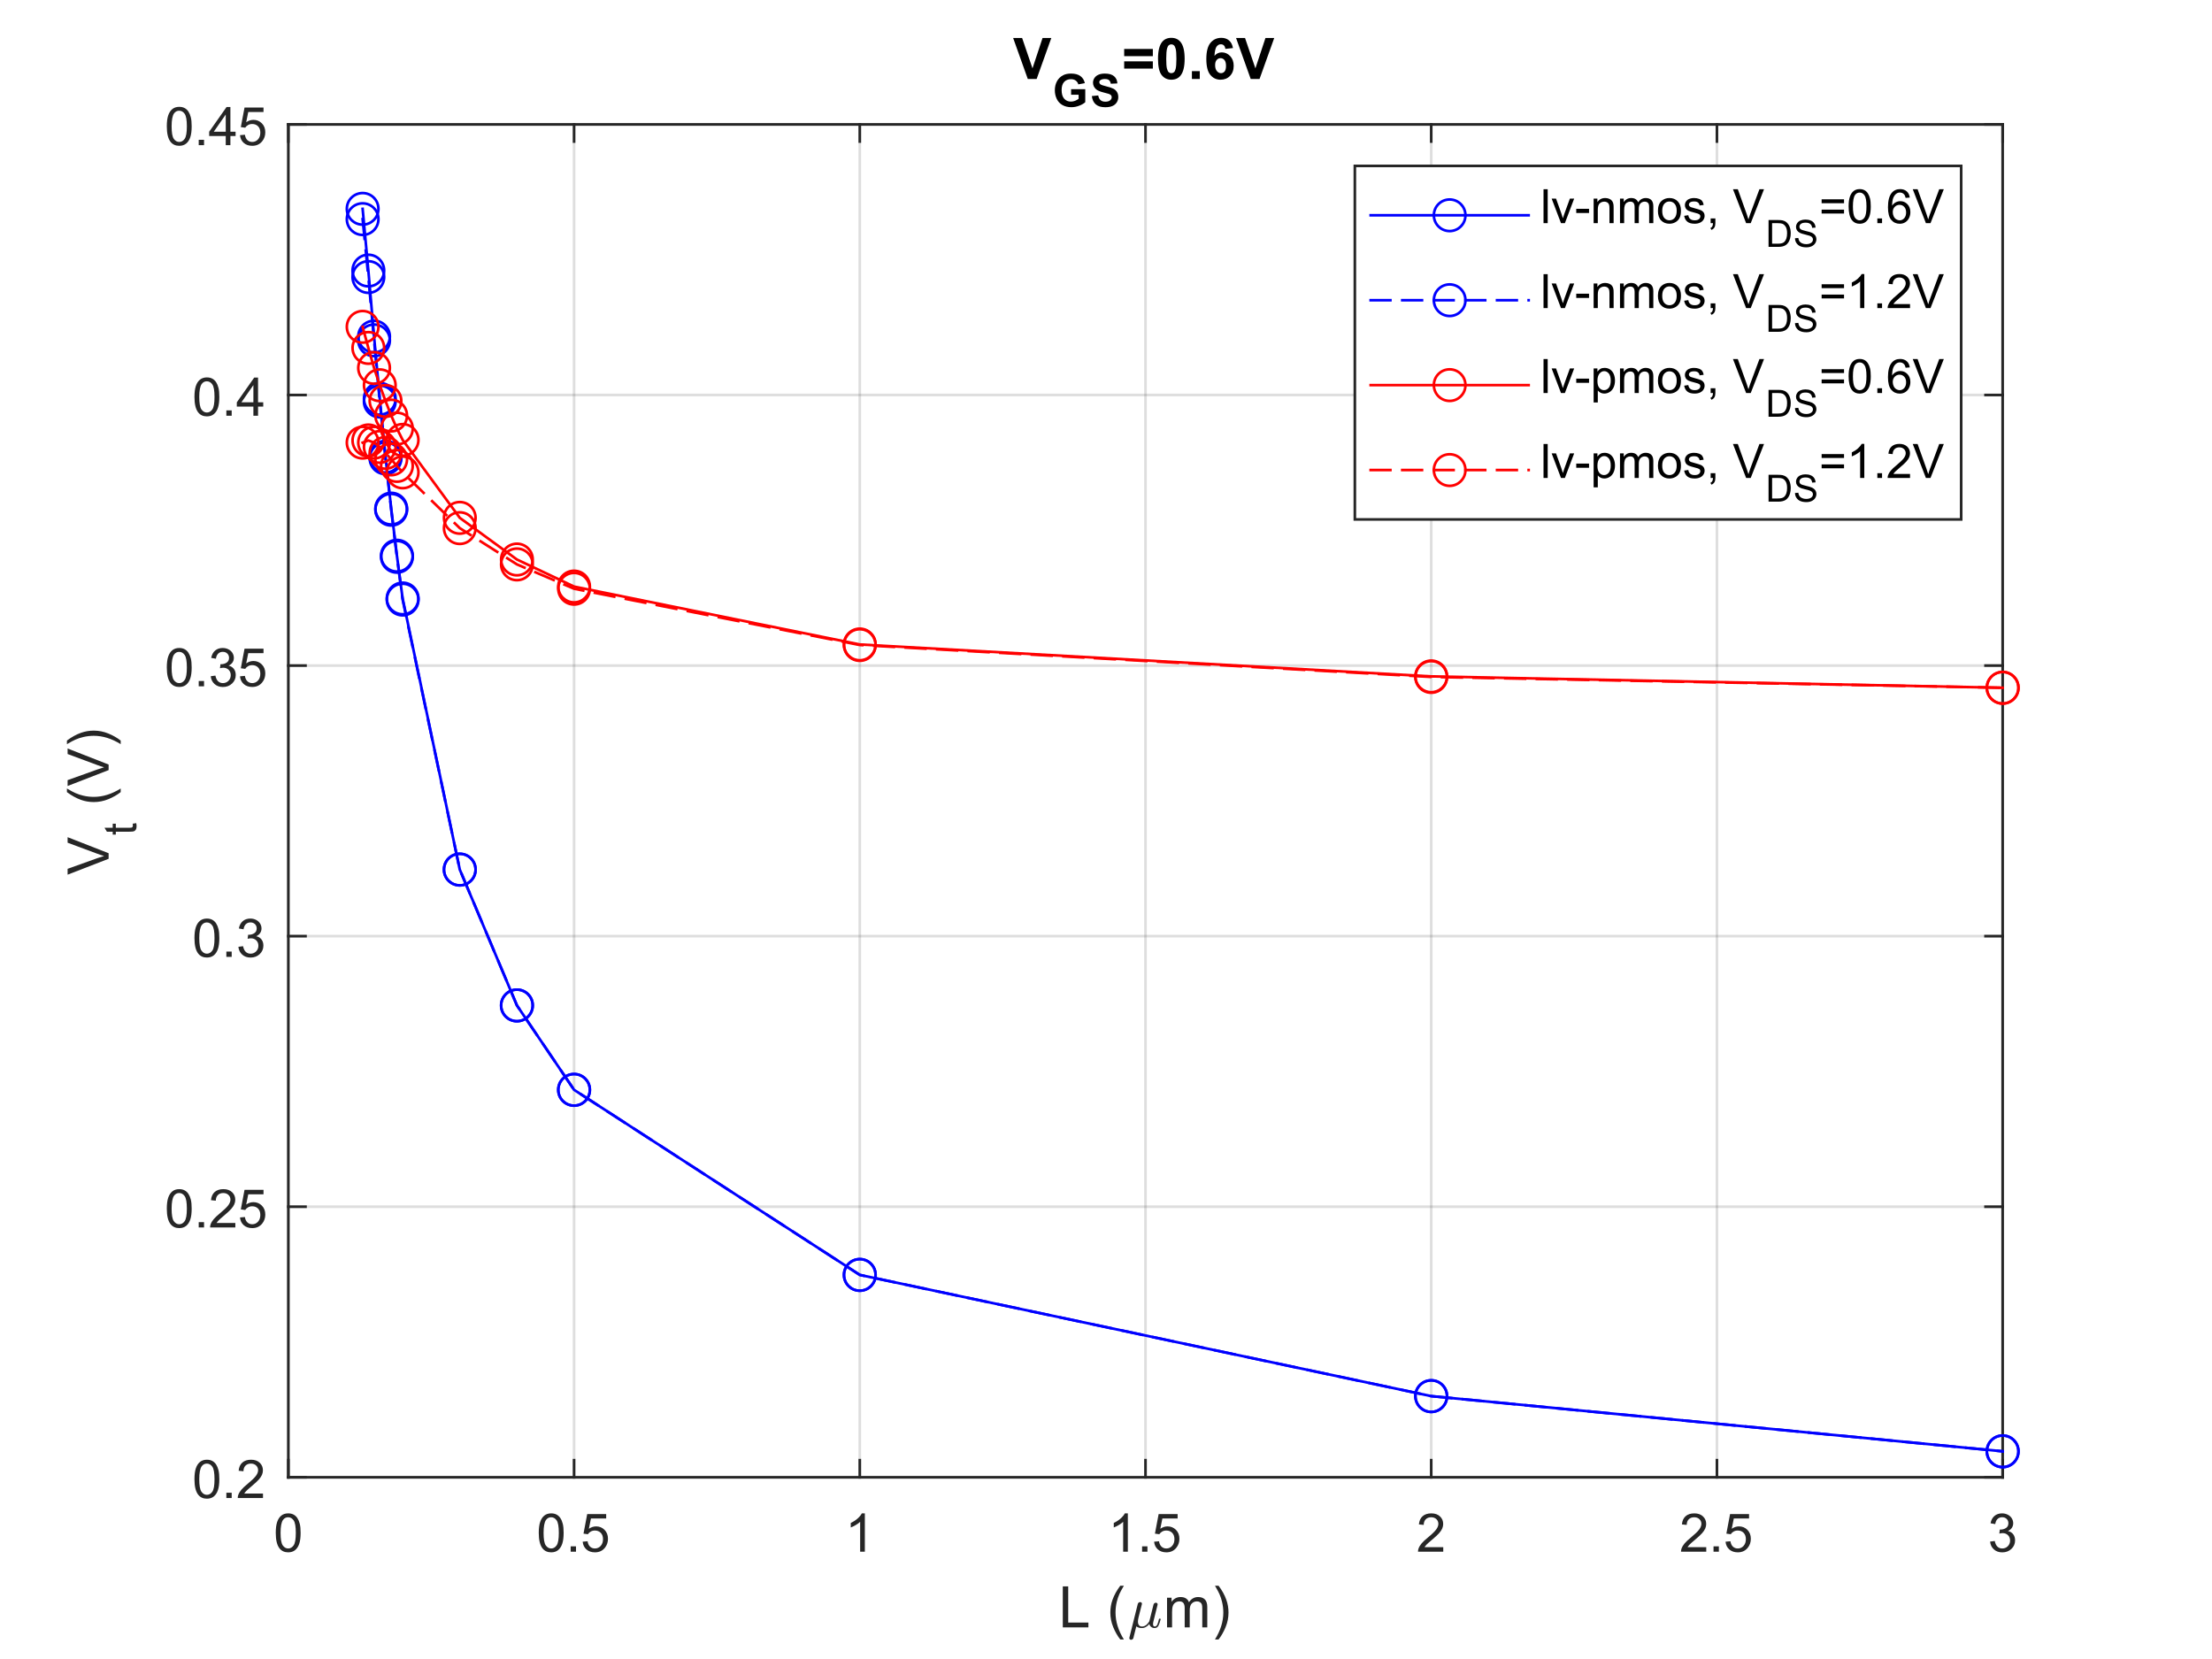 <?xml version="1.0"?>
<!DOCTYPE svg PUBLIC '-//W3C//DTD SVG 1.0//EN'
          'http://www.w3.org/TR/2001/REC-SVG-20010904/DTD/svg10.dtd'>
<svg xmlns:xlink="http://www.w3.org/1999/xlink" style="fill-opacity:1; color-rendering:auto; color-interpolation:auto; text-rendering:auto; stroke:black; stroke-linecap:square; stroke-miterlimit:10; shape-rendering:auto; stroke-opacity:1; fill:black; stroke-dasharray:none; font-weight:normal; stroke-width:1; font-family:'Dialog'; font-style:normal; stroke-linejoin:miter; font-size:12px; stroke-dashoffset:0; image-rendering:auto;" width="1120" height="840" xmlns="http://www.w3.org/2000/svg"
><rect width="100%" height="100%" fill="#333333" stroke="none"/><!--Generated by the Batik Graphics2D SVG Generator--><defs id="genericDefs"
  /><g
  ><defs id="defs1"
    ><clipPath clipPathUnits="userSpaceOnUse" id="clipPath1"
      ><path d="M0 0 L1120 0 L1120 840 L0 840 L0 0 Z"
      /></clipPath
    ></defs
    ><g style="fill:white; stroke:white;"
    ><rect x="0" y="0" width="1120" style="clip-path:url(#clipPath1); stroke:none;" height="840"
    /></g
    ><g style="fill:white; text-rendering:optimizeSpeed; color-rendering:optimizeSpeed; image-rendering:optimizeSpeed; shape-rendering:crispEdges; stroke:white; color-interpolation:sRGB;"
    ><rect x="0" width="1120" height="840" y="0" style="stroke:none;"
      /><path style="stroke:none;" d="M146 748 L1014 748 L1014 63 L146 63 Z"
    /></g
    ><g style="stroke-linecap:butt; fill-opacity:0.149; fill:rgb(38,38,38); text-rendering:geometricPrecision; image-rendering:optimizeQuality; color-rendering:optimizeQuality; stroke-linejoin:round; stroke:rgb(38,38,38); color-interpolation:linearRGB; stroke-width:1.333; stroke-opacity:0.149;"
    ><line y2="63" style="fill:none;" x1="146" x2="146" y1="748"
      /><line y2="63" style="fill:none;" x1="290.667" x2="290.667" y1="748"
      /><line y2="63" style="fill:none;" x1="435.333" x2="435.333" y1="748"
      /><line y2="63" style="fill:none;" x1="580" x2="580" y1="748"
      /><line y2="63" style="fill:none;" x1="724.667" x2="724.667" y1="748"
      /><line y2="63" style="fill:none;" x1="869.333" x2="869.333" y1="748"
      /><line y2="63" style="fill:none;" x1="1014" x2="1014" y1="748"
      /><line y2="748" style="fill:none;" x1="1014" x2="146" y1="748"
      /><line y2="611" style="fill:none;" x1="1014" x2="146" y1="611"
      /><line y2="474" style="fill:none;" x1="1014" x2="146" y1="474"
      /><line y2="337" style="fill:none;" x1="1014" x2="146" y1="337"
      /><line y2="200" style="fill:none;" x1="1014" x2="146" y1="200"
      /><line y2="63" style="fill:none;" x1="1014" x2="146" y1="63"
      /><line x1="146" x2="1014" y1="748" style="stroke-linecap:square; fill-opacity:1; fill:none; stroke-opacity:1;" y2="748"
      /><line x1="146" x2="1014" y1="63" style="stroke-linecap:square; fill-opacity:1; fill:none; stroke-opacity:1;" y2="63"
      /><line x1="146" x2="146" y1="748" style="stroke-linecap:square; fill-opacity:1; fill:none; stroke-opacity:1;" y2="739.32"
      /><line x1="290.667" x2="290.667" y1="748" style="stroke-linecap:square; fill-opacity:1; fill:none; stroke-opacity:1;" y2="739.32"
      /><line x1="435.333" x2="435.333" y1="748" style="stroke-linecap:square; fill-opacity:1; fill:none; stroke-opacity:1;" y2="739.32"
      /><line x1="580" x2="580" y1="748" style="stroke-linecap:square; fill-opacity:1; fill:none; stroke-opacity:1;" y2="739.32"
      /><line x1="724.667" x2="724.667" y1="748" style="stroke-linecap:square; fill-opacity:1; fill:none; stroke-opacity:1;" y2="739.32"
      /><line x1="869.333" x2="869.333" y1="748" style="stroke-linecap:square; fill-opacity:1; fill:none; stroke-opacity:1;" y2="739.32"
      /><line x1="1014" x2="1014" y1="748" style="stroke-linecap:square; fill-opacity:1; fill:none; stroke-opacity:1;" y2="739.32"
      /><line x1="146" x2="146" y1="63" style="stroke-linecap:square; fill-opacity:1; fill:none; stroke-opacity:1;" y2="71.68"
      /><line x1="290.667" x2="290.667" y1="63" style="stroke-linecap:square; fill-opacity:1; fill:none; stroke-opacity:1;" y2="71.68"
      /><line x1="435.333" x2="435.333" y1="63" style="stroke-linecap:square; fill-opacity:1; fill:none; stroke-opacity:1;" y2="71.68"
      /><line x1="580" x2="580" y1="63" style="stroke-linecap:square; fill-opacity:1; fill:none; stroke-opacity:1;" y2="71.68"
      /><line x1="724.667" x2="724.667" y1="63" style="stroke-linecap:square; fill-opacity:1; fill:none; stroke-opacity:1;" y2="71.68"
      /><line x1="869.333" x2="869.333" y1="63" style="stroke-linecap:square; fill-opacity:1; fill:none; stroke-opacity:1;" y2="71.68"
      /><line x1="1014" x2="1014" y1="63" style="stroke-linecap:square; fill-opacity:1; fill:none; stroke-opacity:1;" y2="71.68"
    /></g
    ><g transform="translate(146,758.667)" style="font-size:26.667px; fill:rgb(38,38,38); text-rendering:geometricPrecision; color-rendering:optimizeQuality; image-rendering:optimizeQuality; stroke:rgb(38,38,38); color-interpolation:linearRGB;"
    ><path style="stroke:none;" d="M-6.375 17.469 Q-6.375 14.047 -5.672 11.953 Q-4.969 9.859 -3.578 8.727 Q-2.188 7.594 -0.078 7.594 Q1.484 7.594 2.656 8.219 Q3.828 8.844 4.594 10.023 Q5.359 11.203 5.789 12.898 Q6.219 14.594 6.219 17.469 Q6.219 20.875 5.523 22.961 Q4.828 25.047 3.438 26.188 Q2.047 27.328 -0.078 27.328 Q-2.875 27.328 -4.469 25.328 Q-6.375 22.906 -6.375 17.469 ZM-3.938 17.469 Q-3.938 22.234 -2.828 23.805 Q-1.719 25.375 -0.078 25.375 Q1.562 25.375 2.672 23.797 Q3.781 22.219 3.781 17.469 Q3.781 12.703 2.672 11.133 Q1.562 9.562 -0.109 9.562 Q-1.734 9.562 -2.719 10.938 Q-3.938 12.703 -3.938 17.469 Z"
    /></g
    ><g transform="translate(290.667,758.667)" style="font-size:26.667px; fill:rgb(38,38,38); text-rendering:geometricPrecision; color-rendering:optimizeQuality; image-rendering:optimizeQuality; stroke:rgb(38,38,38); color-interpolation:linearRGB;"
    ><path style="stroke:none;" d="M-17.875 17.469 Q-17.875 14.047 -17.172 11.953 Q-16.469 9.859 -15.078 8.727 Q-13.688 7.594 -11.578 7.594 Q-10.016 7.594 -8.844 8.219 Q-7.672 8.844 -6.906 10.023 Q-6.141 11.203 -5.711 12.898 Q-5.281 14.594 -5.281 17.469 Q-5.281 20.875 -5.977 22.961 Q-6.672 25.047 -8.062 26.188 Q-9.453 27.328 -11.578 27.328 Q-14.375 27.328 -15.969 25.328 Q-17.875 22.906 -17.875 17.469 ZM-15.438 17.469 Q-15.438 22.234 -14.328 23.805 Q-13.219 25.375 -11.578 25.375 Q-9.938 25.375 -8.828 23.797 Q-7.719 22.219 -7.719 17.469 Q-7.719 12.703 -8.828 11.133 Q-9.938 9.562 -11.609 9.562 Q-13.234 9.562 -14.219 10.938 Q-15.438 12.703 -15.438 17.469 ZM-1.722 27 L-1.722 24.297 L0.981 24.297 L0.981 27 L-1.722 27 ZM4.356 21.938 L6.84 21.719 Q7.122 23.547 8.129 24.461 Q9.137 25.375 10.559 25.375 Q12.278 25.375 13.465 24.086 Q14.653 22.797 14.653 20.656 Q14.653 18.625 13.512 17.453 Q12.371 16.281 10.528 16.281 Q9.371 16.281 8.45 16.805 Q7.528 17.328 6.997 18.156 L4.778 17.859 L6.653 7.938 L16.262 7.938 L16.262 10.203 L8.543 10.203 L7.497 15.391 Q9.246 14.188 11.153 14.188 Q13.684 14.188 15.426 15.938 Q17.168 17.688 17.168 20.453 Q17.168 23.078 15.637 24.984 Q13.778 27.328 10.559 27.328 Q7.918 27.328 6.254 25.852 Q4.59 24.375 4.356 21.938 Z"
    /></g
    ><g transform="translate(435.333,758.667)" style="font-size:26.667px; fill:rgb(38,38,38); text-rendering:geometricPrecision; color-rendering:optimizeQuality; image-rendering:optimizeQuality; stroke:rgb(38,38,38); color-interpolation:linearRGB;"
    ><path style="stroke:none;" d="M2.562 27 L0.188 27 L0.188 11.875 Q-0.672 12.703 -2.062 13.516 Q-3.453 14.328 -4.562 14.734 L-4.562 12.438 Q-2.562 11.516 -1.078 10.18 Q0.406 8.844 1.031 7.594 L2.562 7.594 L2.562 27 Z"
    /></g
    ><g transform="translate(580,758.667)" style="font-size:26.667px; fill:rgb(38,38,38); text-rendering:geometricPrecision; color-rendering:optimizeQuality; image-rendering:optimizeQuality; stroke:rgb(38,38,38); color-interpolation:linearRGB;"
    ><path style="stroke:none;" d="M-8.938 27 L-11.312 27 L-11.312 11.875 Q-12.172 12.703 -13.562 13.516 Q-14.953 14.328 -16.062 14.734 L-16.062 12.438 Q-14.062 11.516 -12.578 10.18 Q-11.094 8.844 -10.469 7.594 L-8.938 7.594 L-8.938 27 ZM-1.722 27 L-1.722 24.297 L0.981 24.297 L0.981 27 L-1.722 27 ZM4.356 21.938 L6.84 21.719 Q7.122 23.547 8.129 24.461 Q9.137 25.375 10.559 25.375 Q12.278 25.375 13.465 24.086 Q14.653 22.797 14.653 20.656 Q14.653 18.625 13.512 17.453 Q12.371 16.281 10.528 16.281 Q9.371 16.281 8.45 16.805 Q7.528 17.328 6.997 18.156 L4.778 17.859 L6.653 7.938 L16.262 7.938 L16.262 10.203 L8.543 10.203 L7.497 15.391 Q9.246 14.188 11.153 14.188 Q13.684 14.188 15.426 15.938 Q17.168 17.688 17.168 20.453 Q17.168 23.078 15.637 24.984 Q13.778 27.328 10.559 27.328 Q7.918 27.328 6.254 25.852 Q4.59 24.375 4.356 21.938 Z"
    /></g
    ><g transform="translate(724.667,758.667)" style="font-size:26.667px; fill:rgb(38,38,38); text-rendering:geometricPrecision; color-rendering:optimizeQuality; image-rendering:optimizeQuality; stroke:rgb(38,38,38); color-interpolation:linearRGB;"
    ><path style="stroke:none;" d="M6.094 24.719 L6.094 27 L-6.688 27 Q-6.703 26.141 -6.406 25.359 Q-5.922 24.047 -4.844 22.781 Q-3.766 21.516 -1.734 19.859 Q1.406 17.266 2.516 15.758 Q3.625 14.25 3.625 12.906 Q3.625 11.5 2.617 10.531 Q1.609 9.562 -0.016 9.562 Q-1.719 9.562 -2.75 10.586 Q-3.781 11.609 -3.797 13.438 L-6.234 13.188 Q-5.984 10.453 -4.352 9.023 Q-2.719 7.594 0.047 7.594 Q2.828 7.594 4.445 9.133 Q6.062 10.672 6.062 12.953 Q6.062 14.125 5.586 15.242 Q5.109 16.359 4.016 17.602 Q2.922 18.844 0.359 21 Q-1.781 22.797 -2.383 23.438 Q-2.984 24.078 -3.391 24.719 L6.094 24.719 Z"
    /></g
    ><g transform="translate(869.333,758.667)" style="font-size:26.667px; fill:rgb(38,38,38); text-rendering:geometricPrecision; color-rendering:optimizeQuality; image-rendering:optimizeQuality; stroke:rgb(38,38,38); color-interpolation:linearRGB;"
    ><path style="stroke:none;" d="M-5.406 24.719 L-5.406 27 L-18.188 27 Q-18.203 26.141 -17.906 25.359 Q-17.422 24.047 -16.344 22.781 Q-15.266 21.516 -13.234 19.859 Q-10.094 17.266 -8.984 15.758 Q-7.875 14.25 -7.875 12.906 Q-7.875 11.5 -8.883 10.531 Q-9.891 9.562 -11.516 9.562 Q-13.219 9.562 -14.25 10.586 Q-15.281 11.609 -15.297 13.438 L-17.734 13.188 Q-17.484 10.453 -15.852 9.023 Q-14.219 7.594 -11.453 7.594 Q-8.672 7.594 -7.055 9.133 Q-5.438 10.672 -5.438 12.953 Q-5.438 14.125 -5.914 15.242 Q-6.391 16.359 -7.484 17.602 Q-8.578 18.844 -11.141 21 Q-13.281 22.797 -13.883 23.438 Q-14.484 24.078 -14.891 24.719 L-5.406 24.719 ZM-1.722 27 L-1.722 24.297 L0.981 24.297 L0.981 27 L-1.722 27 ZM4.356 21.938 L6.84 21.719 Q7.122 23.547 8.129 24.461 Q9.137 25.375 10.559 25.375 Q12.278 25.375 13.465 24.086 Q14.653 22.797 14.653 20.656 Q14.653 18.625 13.512 17.453 Q12.371 16.281 10.528 16.281 Q9.371 16.281 8.45 16.805 Q7.528 17.328 6.997 18.156 L4.778 17.859 L6.653 7.938 L16.262 7.938 L16.262 10.203 L8.543 10.203 L7.497 15.391 Q9.246 14.188 11.153 14.188 Q13.684 14.188 15.426 15.938 Q17.168 17.688 17.168 20.453 Q17.168 23.078 15.637 24.984 Q13.778 27.328 10.559 27.328 Q7.918 27.328 6.254 25.852 Q4.59 24.375 4.356 21.938 Z"
    /></g
    ><g transform="translate(1014,758.667)" style="font-size:26.667px; fill:rgb(38,38,38); text-rendering:geometricPrecision; color-rendering:optimizeQuality; image-rendering:optimizeQuality; stroke:rgb(38,38,38); color-interpolation:linearRGB;"
    ><path style="stroke:none;" d="M-6.359 21.891 L-4 21.578 Q-3.578 23.594 -2.602 24.484 Q-1.625 25.375 -0.203 25.375 Q1.469 25.375 2.617 24.219 Q3.766 23.062 3.766 21.344 Q3.766 19.703 2.703 18.648 Q1.641 17.594 -0.016 17.594 Q-0.688 17.594 -1.688 17.844 L-1.422 15.766 Q-1.188 15.797 -1.047 15.797 Q0.469 15.797 1.688 15.008 Q2.906 14.219 2.906 12.562 Q2.906 11.266 2.023 10.406 Q1.141 9.547 -0.266 9.547 Q-1.641 9.547 -2.562 10.414 Q-3.484 11.281 -3.75 13.031 L-6.125 12.609 Q-5.688 10.219 -4.148 8.906 Q-2.609 7.594 -0.312 7.594 Q1.266 7.594 2.602 8.273 Q3.938 8.953 4.641 10.125 Q5.344 11.297 5.344 12.609 Q5.344 13.875 4.672 14.898 Q4 15.922 2.672 16.531 Q4.391 16.922 5.344 18.172 Q6.297 19.422 6.297 21.297 Q6.297 23.828 4.445 25.586 Q2.594 27.344 -0.219 27.344 Q-2.766 27.344 -4.445 25.828 Q-6.125 24.312 -6.359 21.891 Z"
    /></g
    ><g transform="translate(536,824)" style="font-size:29.333px; fill:rgb(38,38,38); text-rendering:geometricPrecision; color-rendering:optimizeQuality; image-rendering:optimizeQuality; stroke:rgb(38,38,38); color-interpolation:linearRGB;"
    ><path style="stroke:none;" d="M2.125 0 L2.125 -20.766 L4.875 -20.766 L4.875 -2.453 L15.094 -2.453 L15.094 0 L2.125 0 ZM31.227 6.109 Q29.118 3.438 27.657 -0.133 Q26.196 -3.703 26.196 -7.516 Q26.196 -10.891 27.29 -13.969 Q28.571 -17.562 31.227 -21.109 L33.056 -21.109 Q31.337 -18.172 30.79 -16.906 Q29.93 -14.953 29.43 -12.828 Q28.821 -10.188 28.821 -7.5 Q28.821 -0.688 33.056 6.109 L31.227 6.109 Z"
    /></g
    ><g transform="translate(571,824)" style="font-size:29.333px; fill:rgb(38,38,38); text-rendering:geometricPrecision; image-rendering:optimizeQuality; color-rendering:optimizeQuality; font-family:'mwb_cmmi10'; stroke:rgb(38,38,38); color-interpolation:linearRGB;"
    ><path style="stroke:none;" d="M0.812 5.453 Q0.812 5.281 0.828 5.219 L5.094 -11.891 Q5.219 -12.312 5.555 -12.562 Q5.891 -12.812 6.312 -12.812 Q6.688 -12.812 6.938 -12.594 Q7.188 -12.375 7.188 -12.016 Q7.188 -11.922 7.18 -11.875 Q7.172 -11.828 7.172 -11.766 L5.453 -4.984 Q5.172 -3.781 5.172 -2.906 Q5.172 -1.828 5.68 -1.133 Q6.188 -0.438 7.219 -0.438 Q9.328 -0.438 10.938 -3.078 Q10.953 -3.094 10.953 -3.109 Q10.953 -3.125 10.953 -3.156 L13.062 -11.562 Q13.156 -11.953 13.508 -12.227 Q13.859 -12.5 14.281 -12.5 Q14.609 -12.5 14.875 -12.273 Q15.141 -12.047 15.141 -11.688 Q15.141 -11.516 15.109 -11.453 L13.031 -3.094 Q12.812 -2.281 12.812 -1.688 Q12.812 -0.438 13.672 -0.438 Q14.578 -0.438 15.031 -1.555 Q15.484 -2.672 15.828 -4.266 Q15.891 -4.438 16.078 -4.438 L16.406 -4.438 Q16.531 -4.438 16.609 -4.344 Q16.688 -4.25 16.688 -4.156 Q16.172 -2.125 15.57 -0.898 Q14.969 0.328 13.609 0.328 Q12.641 0.328 11.898 -0.227 Q11.156 -0.781 10.938 -1.719 Q10.203 -0.812 9.234 -0.242 Q8.266 0.328 7.188 0.328 Q5.375 0.328 4.344 -0.531 L2.875 5.344 Q2.797 5.75 2.453 6.008 Q2.109 6.266 1.688 6.266 Q1.328 6.266 1.07 6.039 Q0.812 5.812 0.812 5.453 Z"
    /></g
    ><g transform="translate(589,824)" style="font-size:29.333px; fill:rgb(38,38,38); text-rendering:geometricPrecision; color-rendering:optimizeQuality; image-rendering:optimizeQuality; stroke:rgb(38,38,38); color-interpolation:linearRGB;"
    ><path style="stroke:none;" d="M1.906 0 L1.906 -15.031 L4.188 -15.031 L4.188 -12.922 Q4.906 -14.031 6.078 -14.703 Q7.25 -15.375 8.75 -15.375 Q10.422 -15.375 11.492 -14.68 Q12.562 -13.984 13 -12.75 Q14.781 -15.375 17.641 -15.375 Q19.875 -15.375 21.078 -14.141 Q22.281 -12.906 22.281 -10.328 L22.281 0 L19.75 0 L19.75 -9.469 Q19.75 -11 19.508 -11.672 Q19.266 -12.344 18.609 -12.758 Q17.953 -13.172 17.078 -13.172 Q15.484 -13.172 14.438 -12.117 Q13.391 -11.062 13.391 -8.734 L13.391 0 L10.844 0 L10.844 -9.766 Q10.844 -11.469 10.219 -12.32 Q9.594 -13.172 8.188 -13.172 Q7.109 -13.172 6.195 -12.602 Q5.281 -12.031 4.867 -10.945 Q4.453 -9.859 4.453 -7.797 L4.453 0 L1.906 0 ZM27.996 6.109 L26.168 6.109 Q30.402 -0.688 30.402 -7.5 Q30.402 -10.172 29.793 -12.781 Q29.324 -14.906 28.449 -16.859 Q27.902 -18.141 26.168 -21.109 L27.996 -21.109 Q30.668 -17.562 31.933 -13.969 Q33.027 -10.891 33.027 -7.516 Q33.027 -3.703 31.558 -0.133 Q30.089 3.438 27.996 6.109 Z"
    /></g
    ><g style="fill:rgb(38,38,38); text-rendering:geometricPrecision; image-rendering:optimizeQuality; color-rendering:optimizeQuality; stroke-linejoin:round; stroke:rgb(38,38,38); color-interpolation:linearRGB; stroke-width:1.333;"
    ><line y2="63" style="fill:none;" x1="146" x2="146" y1="748"
      /><line y2="63" style="fill:none;" x1="1014" x2="1014" y1="748"
      /><line y2="748" style="fill:none;" x1="146" x2="154.68" y1="748"
      /><line y2="611" style="fill:none;" x1="146" x2="154.68" y1="611"
      /><line y2="474" style="fill:none;" x1="146" x2="154.68" y1="474"
      /><line y2="337" style="fill:none;" x1="146" x2="154.68" y1="337"
      /><line y2="200" style="fill:none;" x1="146" x2="154.68" y1="200"
      /><line y2="63" style="fill:none;" x1="146" x2="154.68" y1="63"
      /><line y2="748" style="fill:none;" x1="1014" x2="1005.32" y1="748"
      /><line y2="611" style="fill:none;" x1="1014" x2="1005.32" y1="611"
      /><line y2="474" style="fill:none;" x1="1014" x2="1005.32" y1="474"
      /><line y2="337" style="fill:none;" x1="1014" x2="1005.32" y1="337"
      /><line y2="200" style="fill:none;" x1="1014" x2="1005.32" y1="200"
      /><line y2="63" style="fill:none;" x1="1014" x2="1005.32" y1="63"
    /></g
    ><g transform="translate(135.333,748)" style="font-size:26.667px; fill:rgb(38,38,38); text-rendering:geometricPrecision; color-rendering:optimizeQuality; image-rendering:optimizeQuality; stroke:rgb(38,38,38); color-interpolation:linearRGB;"
    ><path style="stroke:none;" d="M-36.875 0.969 Q-36.875 -2.453 -36.172 -4.547 Q-35.469 -6.641 -34.078 -7.773 Q-32.688 -8.906 -30.578 -8.906 Q-29.016 -8.906 -27.844 -8.281 Q-26.672 -7.656 -25.906 -6.477 Q-25.141 -5.297 -24.711 -3.602 Q-24.281 -1.906 -24.281 0.969 Q-24.281 4.375 -24.977 6.461 Q-25.672 8.547 -27.062 9.688 Q-28.453 10.828 -30.578 10.828 Q-33.375 10.828 -34.969 8.828 Q-36.875 6.406 -36.875 0.969 ZM-34.438 0.969 Q-34.438 5.734 -33.328 7.305 Q-32.219 8.875 -30.578 8.875 Q-28.938 8.875 -27.828 7.297 Q-26.719 5.719 -26.719 0.969 Q-26.719 -3.797 -27.828 -5.367 Q-28.938 -6.938 -30.609 -6.938 Q-32.234 -6.938 -33.219 -5.562 Q-34.438 -3.797 -34.438 0.969 ZM-20.722 10.5 L-20.722 7.797 L-18.019 7.797 L-18.019 10.5 L-20.722 10.5 ZM-2.175 8.219 L-2.175 10.5 L-14.957 10.5 Q-14.972 9.641 -14.675 8.859 Q-14.191 7.547 -13.113 6.281 Q-12.035 5.016 -10.004 3.359 Q-6.863 0.766 -5.753 -0.742 Q-4.644 -2.25 -4.644 -3.594 Q-4.644 -5 -5.652 -5.969 Q-6.66 -6.938 -8.285 -6.938 Q-9.988 -6.938 -11.019 -5.914 Q-12.05 -4.891 -12.066 -3.062 L-14.504 -3.312 Q-14.254 -6.047 -12.621 -7.477 Q-10.988 -8.906 -8.222 -8.906 Q-5.441 -8.906 -3.824 -7.367 Q-2.207 -5.828 -2.207 -3.547 Q-2.207 -2.375 -2.683 -1.258 Q-3.16 -0.141 -4.253 1.102 Q-5.347 2.344 -7.91 4.5 Q-10.05 6.297 -10.652 6.938 Q-11.254 7.578 -11.66 8.219 L-2.175 8.219 Z"
    /></g
    ><g transform="translate(135.333,611)" style="font-size:26.667px; fill:rgb(38,38,38); text-rendering:geometricPrecision; color-rendering:optimizeQuality; image-rendering:optimizeQuality; stroke:rgb(38,38,38); color-interpolation:linearRGB;"
    ><path style="stroke:none;" d="M-50.875 0.969 Q-50.875 -2.453 -50.172 -4.547 Q-49.469 -6.641 -48.078 -7.773 Q-46.688 -8.906 -44.578 -8.906 Q-43.016 -8.906 -41.844 -8.281 Q-40.672 -7.656 -39.906 -6.477 Q-39.141 -5.297 -38.711 -3.602 Q-38.281 -1.906 -38.281 0.969 Q-38.281 4.375 -38.977 6.461 Q-39.672 8.547 -41.062 9.688 Q-42.453 10.828 -44.578 10.828 Q-47.375 10.828 -48.969 8.828 Q-50.875 6.406 -50.875 0.969 ZM-48.438 0.969 Q-48.438 5.734 -47.328 7.305 Q-46.219 8.875 -44.578 8.875 Q-42.938 8.875 -41.828 7.297 Q-40.719 5.719 -40.719 0.969 Q-40.719 -3.797 -41.828 -5.367 Q-42.938 -6.938 -44.609 -6.938 Q-46.234 -6.938 -47.219 -5.562 Q-48.438 -3.797 -48.438 0.969 ZM-34.722 10.5 L-34.722 7.797 L-32.019 7.797 L-32.019 10.5 L-34.722 10.5 ZM-16.175 8.219 L-16.175 10.5 L-28.957 10.5 Q-28.972 9.641 -28.675 8.859 Q-28.191 7.547 -27.113 6.281 Q-26.035 5.016 -24.003 3.359 Q-20.863 0.766 -19.753 -0.742 Q-18.644 -2.25 -18.644 -3.594 Q-18.644 -5 -19.652 -5.969 Q-20.66 -6.938 -22.285 -6.938 Q-23.988 -6.938 -25.019 -5.914 Q-26.05 -4.891 -26.066 -3.062 L-28.503 -3.312 Q-28.253 -6.047 -26.621 -7.477 Q-24.988 -8.906 -22.222 -8.906 Q-19.441 -8.906 -17.824 -7.367 Q-16.207 -5.828 -16.207 -3.547 Q-16.207 -2.375 -16.683 -1.258 Q-17.16 -0.141 -18.253 1.102 Q-19.347 2.344 -21.91 4.5 Q-24.05 6.297 -24.652 6.938 Q-25.253 7.578 -25.66 8.219 L-16.175 8.219 ZM-13.819 5.438 L-11.335 5.219 Q-11.053 7.047 -10.046 7.961 Q-9.038 8.875 -7.616 8.875 Q-5.897 8.875 -4.71 7.586 Q-3.522 6.297 -3.522 4.156 Q-3.522 2.125 -4.663 0.953 Q-5.803 -0.219 -7.647 -0.219 Q-8.803 -0.219 -9.725 0.305 Q-10.647 0.828 -11.178 1.656 L-13.397 1.359 L-11.522 -8.562 L-1.913 -8.562 L-1.913 -6.297 L-9.632 -6.297 L-10.678 -1.109 Q-8.928 -2.312 -7.022 -2.312 Q-4.491 -2.312 -2.749 -0.562 Q-1.007 1.188 -1.007 3.953 Q-1.007 6.578 -2.538 8.484 Q-4.397 10.828 -7.616 10.828 Q-10.257 10.828 -11.921 9.352 Q-13.585 7.875 -13.819 5.438 Z"
    /></g
    ><g transform="translate(135.333,474)" style="font-size:26.667px; fill:rgb(38,38,38); text-rendering:geometricPrecision; color-rendering:optimizeQuality; image-rendering:optimizeQuality; stroke:rgb(38,38,38); color-interpolation:linearRGB;"
    ><path style="stroke:none;" d="M-36.875 0.969 Q-36.875 -2.453 -36.172 -4.547 Q-35.469 -6.641 -34.078 -7.773 Q-32.688 -8.906 -30.578 -8.906 Q-29.016 -8.906 -27.844 -8.281 Q-26.672 -7.656 -25.906 -6.477 Q-25.141 -5.297 -24.711 -3.602 Q-24.281 -1.906 -24.281 0.969 Q-24.281 4.375 -24.977 6.461 Q-25.672 8.547 -27.062 9.688 Q-28.453 10.828 -30.578 10.828 Q-33.375 10.828 -34.969 8.828 Q-36.875 6.406 -36.875 0.969 ZM-34.438 0.969 Q-34.438 5.734 -33.328 7.305 Q-32.219 8.875 -30.578 8.875 Q-28.938 8.875 -27.828 7.297 Q-26.719 5.719 -26.719 0.969 Q-26.719 -3.797 -27.828 -5.367 Q-28.938 -6.938 -30.609 -6.938 Q-32.234 -6.938 -33.219 -5.562 Q-34.438 -3.797 -34.438 0.969 ZM-20.722 10.5 L-20.722 7.797 L-18.019 7.797 L-18.019 10.5 L-20.722 10.5 ZM-14.629 5.391 L-12.269 5.078 Q-11.847 7.094 -10.871 7.984 Q-9.894 8.875 -8.472 8.875 Q-6.8 8.875 -5.652 7.719 Q-4.503 6.562 -4.503 4.844 Q-4.503 3.203 -5.566 2.148 Q-6.628 1.094 -8.285 1.094 Q-8.957 1.094 -9.957 1.344 L-9.691 -0.734 Q-9.457 -0.703 -9.316 -0.703 Q-7.8 -0.703 -6.582 -1.492 Q-5.363 -2.281 -5.363 -3.938 Q-5.363 -5.234 -6.246 -6.094 Q-7.128 -6.953 -8.535 -6.953 Q-9.91 -6.953 -10.832 -6.086 Q-11.754 -5.219 -12.019 -3.469 L-14.394 -3.891 Q-13.957 -6.281 -12.418 -7.594 Q-10.879 -8.906 -8.582 -8.906 Q-7.003 -8.906 -5.668 -8.227 Q-4.332 -7.547 -3.628 -6.375 Q-2.925 -5.203 -2.925 -3.891 Q-2.925 -2.625 -3.597 -1.602 Q-4.269 -0.578 -5.597 0.031 Q-3.878 0.422 -2.925 1.672 Q-1.972 2.922 -1.972 4.797 Q-1.972 7.328 -3.824 9.086 Q-5.675 10.844 -8.488 10.844 Q-11.035 10.844 -12.714 9.328 Q-14.394 7.812 -14.629 5.391 Z"
    /></g
    ><g transform="translate(135.333,337)" style="font-size:26.667px; fill:rgb(38,38,38); text-rendering:geometricPrecision; color-rendering:optimizeQuality; image-rendering:optimizeQuality; stroke:rgb(38,38,38); color-interpolation:linearRGB;"
    ><path style="stroke:none;" d="M-50.875 0.969 Q-50.875 -2.453 -50.172 -4.547 Q-49.469 -6.641 -48.078 -7.773 Q-46.688 -8.906 -44.578 -8.906 Q-43.016 -8.906 -41.844 -8.281 Q-40.672 -7.656 -39.906 -6.477 Q-39.141 -5.297 -38.711 -3.602 Q-38.281 -1.906 -38.281 0.969 Q-38.281 4.375 -38.977 6.461 Q-39.672 8.547 -41.062 9.688 Q-42.453 10.828 -44.578 10.828 Q-47.375 10.828 -48.969 8.828 Q-50.875 6.406 -50.875 0.969 ZM-48.438 0.969 Q-48.438 5.734 -47.328 7.305 Q-46.219 8.875 -44.578 8.875 Q-42.938 8.875 -41.828 7.297 Q-40.719 5.719 -40.719 0.969 Q-40.719 -3.797 -41.828 -5.367 Q-42.938 -6.938 -44.609 -6.938 Q-46.234 -6.938 -47.219 -5.562 Q-48.438 -3.797 -48.438 0.969 ZM-34.722 10.5 L-34.722 7.797 L-32.019 7.797 L-32.019 10.5 L-34.722 10.5 ZM-28.628 5.391 L-26.269 5.078 Q-25.847 7.094 -24.871 7.984 Q-23.894 8.875 -22.472 8.875 Q-20.8 8.875 -19.652 7.719 Q-18.503 6.562 -18.503 4.844 Q-18.503 3.203 -19.566 2.148 Q-20.628 1.094 -22.285 1.094 Q-22.957 1.094 -23.957 1.344 L-23.691 -0.734 Q-23.457 -0.703 -23.316 -0.703 Q-21.8 -0.703 -20.582 -1.492 Q-19.363 -2.281 -19.363 -3.938 Q-19.363 -5.234 -20.246 -6.094 Q-21.128 -6.953 -22.535 -6.953 Q-23.91 -6.953 -24.832 -6.086 Q-25.753 -5.219 -26.019 -3.469 L-28.394 -3.891 Q-27.957 -6.281 -26.418 -7.594 Q-24.878 -8.906 -22.582 -8.906 Q-21.003 -8.906 -19.668 -8.227 Q-18.332 -7.547 -17.628 -6.375 Q-16.925 -5.203 -16.925 -3.891 Q-16.925 -2.625 -17.597 -1.602 Q-18.269 -0.578 -19.597 0.031 Q-17.878 0.422 -16.925 1.672 Q-15.972 2.922 -15.972 4.797 Q-15.972 7.328 -17.824 9.086 Q-19.675 10.844 -22.488 10.844 Q-25.035 10.844 -26.714 9.328 Q-28.394 7.812 -28.628 5.391 ZM-13.819 5.438 L-11.335 5.219 Q-11.053 7.047 -10.046 7.961 Q-9.038 8.875 -7.616 8.875 Q-5.897 8.875 -4.71 7.586 Q-3.522 6.297 -3.522 4.156 Q-3.522 2.125 -4.663 0.953 Q-5.803 -0.219 -7.647 -0.219 Q-8.803 -0.219 -9.725 0.305 Q-10.647 0.828 -11.178 1.656 L-13.397 1.359 L-11.522 -8.562 L-1.913 -8.562 L-1.913 -6.297 L-9.632 -6.297 L-10.678 -1.109 Q-8.928 -2.312 -7.022 -2.312 Q-4.491 -2.312 -2.749 -0.562 Q-1.007 1.188 -1.007 3.953 Q-1.007 6.578 -2.538 8.484 Q-4.397 10.828 -7.616 10.828 Q-10.257 10.828 -11.921 9.352 Q-13.585 7.875 -13.819 5.438 Z"
    /></g
    ><g transform="translate(135.333,200)" style="font-size:26.667px; fill:rgb(38,38,38); text-rendering:geometricPrecision; color-rendering:optimizeQuality; image-rendering:optimizeQuality; stroke:rgb(38,38,38); color-interpolation:linearRGB;"
    ><path style="stroke:none;" d="M-36.875 0.969 Q-36.875 -2.453 -36.172 -4.547 Q-35.469 -6.641 -34.078 -7.773 Q-32.688 -8.906 -30.578 -8.906 Q-29.016 -8.906 -27.844 -8.281 Q-26.672 -7.656 -25.906 -6.477 Q-25.141 -5.297 -24.711 -3.602 Q-24.281 -1.906 -24.281 0.969 Q-24.281 4.375 -24.977 6.461 Q-25.672 8.547 -27.062 9.688 Q-28.453 10.828 -30.578 10.828 Q-33.375 10.828 -34.969 8.828 Q-36.875 6.406 -36.875 0.969 ZM-34.438 0.969 Q-34.438 5.734 -33.328 7.305 Q-32.219 8.875 -30.578 8.875 Q-28.938 8.875 -27.828 7.297 Q-26.719 5.719 -26.719 0.969 Q-26.719 -3.797 -27.828 -5.367 Q-28.938 -6.938 -30.609 -6.938 Q-32.234 -6.938 -33.219 -5.562 Q-34.438 -3.797 -34.438 0.969 ZM-20.722 10.5 L-20.722 7.797 L-18.019 7.797 L-18.019 10.5 L-20.722 10.5 ZM-7.035 10.5 L-7.035 5.875 L-15.425 5.875 L-15.425 3.703 L-6.613 -8.828 L-4.675 -8.828 L-4.675 3.703 L-2.05 3.703 L-2.05 5.875 L-4.675 5.875 L-4.675 10.5 L-7.035 10.5 ZM-7.035 3.703 L-7.035 -5.016 L-13.097 3.703 L-7.035 3.703 Z"
    /></g
    ><g transform="translate(135.333,63)" style="font-size:26.667px; fill:rgb(38,38,38); text-rendering:geometricPrecision; color-rendering:optimizeQuality; image-rendering:optimizeQuality; stroke:rgb(38,38,38); color-interpolation:linearRGB;"
    ><path style="stroke:none;" d="M-50.875 0.969 Q-50.875 -2.453 -50.172 -4.547 Q-49.469 -6.641 -48.078 -7.773 Q-46.688 -8.906 -44.578 -8.906 Q-43.016 -8.906 -41.844 -8.281 Q-40.672 -7.656 -39.906 -6.477 Q-39.141 -5.297 -38.711 -3.602 Q-38.281 -1.906 -38.281 0.969 Q-38.281 4.375 -38.977 6.461 Q-39.672 8.547 -41.062 9.688 Q-42.453 10.828 -44.578 10.828 Q-47.375 10.828 -48.969 8.828 Q-50.875 6.406 -50.875 0.969 ZM-48.438 0.969 Q-48.438 5.734 -47.328 7.305 Q-46.219 8.875 -44.578 8.875 Q-42.938 8.875 -41.828 7.297 Q-40.719 5.719 -40.719 0.969 Q-40.719 -3.797 -41.828 -5.367 Q-42.938 -6.938 -44.609 -6.938 Q-46.234 -6.938 -47.219 -5.562 Q-48.438 -3.797 -48.438 0.969 ZM-34.722 10.5 L-34.722 7.797 L-32.019 7.797 L-32.019 10.5 L-34.722 10.5 ZM-21.035 10.5 L-21.035 5.875 L-29.425 5.875 L-29.425 3.703 L-20.613 -8.828 L-18.675 -8.828 L-18.675 3.703 L-16.05 3.703 L-16.05 5.875 L-18.675 5.875 L-18.675 10.5 L-21.035 10.5 ZM-21.035 3.703 L-21.035 -5.016 L-27.097 3.703 L-21.035 3.703 ZM-13.819 5.438 L-11.335 5.219 Q-11.053 7.047 -10.046 7.961 Q-9.038 8.875 -7.616 8.875 Q-5.897 8.875 -4.71 7.586 Q-3.522 6.297 -3.522 4.156 Q-3.522 2.125 -4.663 0.953 Q-5.803 -0.219 -7.647 -0.219 Q-8.803 -0.219 -9.725 0.305 Q-10.647 0.828 -11.178 1.656 L-13.397 1.359 L-11.522 -8.562 L-1.913 -8.562 L-1.913 -6.297 L-9.632 -6.297 L-10.678 -1.109 Q-8.928 -2.312 -7.022 -2.312 Q-4.491 -2.312 -2.749 -0.562 Q-1.007 1.188 -1.007 3.953 Q-1.007 6.578 -2.538 8.484 Q-4.397 10.828 -7.616 10.828 Q-10.257 10.828 -11.921 9.352 Q-13.585 7.875 -13.819 5.438 Z"
    /></g
    ><g transform="translate(55,443) rotate(-90)" style="font-size:29.333px; fill:rgb(38,38,38); text-rendering:geometricPrecision; color-rendering:optimizeQuality; image-rendering:optimizeQuality; stroke:rgb(38,38,38); color-interpolation:linearRGB;"
    ><path style="stroke:none;" d="M8.172 0 L0.125 -20.766 L3.094 -20.766 L8.5 -5.672 Q9.141 -3.859 9.594 -2.281 Q10.062 -3.984 10.703 -5.672 L16.312 -20.766 L19.109 -20.766 L10.984 0 L8.172 0 Z"
    /></g
    ><g transform="translate(69,423) rotate(-90)" style="font-size:23.467px; fill:rgb(38,38,38); text-rendering:geometricPrecision; color-rendering:optimizeQuality; image-rendering:optimizeQuality; stroke:rgb(38,38,38); color-interpolation:linearRGB;"
    ><path style="stroke:none;" d="M5.938 -1.812 L6.219 -0.016 Q5.375 0.156 4.688 0.156 Q3.594 0.156 2.984 -0.195 Q2.375 -0.547 2.133 -1.109 Q1.891 -1.672 1.891 -3.5 L1.891 -10.359 L0.406 -10.359 L0.406 -11.922 L1.891 -11.922 L1.891 -14.875 L3.891 -16.094 L3.891 -11.922 L5.938 -11.922 L5.938 -10.359 L3.891 -10.359 L3.891 -3.375 Q3.891 -2.516 4 -2.266 Q4.109 -2.016 4.352 -1.875 Q4.594 -1.734 5.047 -1.734 Q5.375 -1.734 5.938 -1.812 Z"
    /></g
    ><g transform="translate(55,416) rotate(-90)" style="font-size:29.333px; fill:rgb(38,38,38); text-rendering:geometricPrecision; color-rendering:optimizeQuality; image-rendering:optimizeQuality; stroke:rgb(38,38,38); color-interpolation:linearRGB;"
    ><path style="stroke:none;" d="M14.925 6.109 Q12.816 3.438 11.355 -0.133 Q9.894 -3.703 9.894 -7.516 Q9.894 -10.891 10.988 -13.969 Q12.269 -17.562 14.925 -21.109 L16.753 -21.109 Q15.035 -18.172 14.488 -16.906 Q13.628 -14.953 13.128 -12.828 Q12.519 -10.188 12.519 -7.5 Q12.519 -0.688 16.753 6.109 L14.925 6.109 ZM26.077 0 L18.03 -20.766 L20.999 -20.766 L26.405 -5.672 Q27.046 -3.859 27.499 -2.281 Q27.968 -3.984 28.608 -5.672 L34.218 -20.766 L37.015 -20.766 L28.89 0 L26.077 0 ZM41.035 6.109 L39.206 6.109 Q43.441 -0.688 43.441 -7.5 Q43.441 -10.172 42.831 -12.781 Q42.363 -14.906 41.488 -16.859 Q40.941 -18.141 39.206 -21.109 L41.035 -21.109 Q43.706 -17.562 44.972 -13.969 Q46.066 -10.891 46.066 -7.516 Q46.066 -3.703 44.597 -0.133 Q43.128 3.438 41.035 6.109 Z"
    /></g
    ><g transform="translate(513,40)" style="font-size:29.333px; text-rendering:geometricPrecision; color-rendering:optimizeQuality; image-rendering:optimizeQuality; color-interpolation:linearRGB; font-weight:bold;"
    ><path style="stroke:none;" d="M7.406 0 L-0.016 -20.766 L4.531 -20.766 L9.781 -5.391 L14.875 -20.766 L19.312 -20.766 L11.875 0 L7.406 0 Z"
    /></g
    ><g transform="translate(533,54)" style="font-size:23.467px; text-rendering:geometricPrecision; color-rendering:optimizeQuality; image-rendering:optimizeQuality; color-interpolation:linearRGB; font-weight:bold;"
    ><path style="stroke:none;" d="M9.328 -6.047 L9.328 -8.828 L16.5 -8.828 L16.5 -2.266 Q15.453 -1.266 13.469 -0.492 Q11.484 0.281 9.453 0.281 Q6.875 0.281 4.953 -0.805 Q3.031 -1.891 2.062 -3.906 Q1.094 -5.922 1.094 -8.281 Q1.094 -10.859 2.172 -12.859 Q3.25 -14.859 5.328 -15.922 Q6.922 -16.75 9.281 -16.75 Q12.344 -16.75 14.07 -15.461 Q15.797 -14.172 16.281 -11.906 L12.984 -11.281 Q12.641 -12.5 11.68 -13.203 Q10.719 -13.906 9.281 -13.906 Q7.094 -13.906 5.812 -12.523 Q4.531 -11.141 4.531 -8.422 Q4.531 -5.484 5.828 -4.023 Q7.125 -2.562 9.25 -2.562 Q10.281 -2.562 11.336 -2.969 Q12.391 -3.375 13.141 -3.969 L13.141 -6.047 L9.328 -6.047 Z"
    /></g
    ><g transform="translate(552,54)" style="font-size:23.467px; text-rendering:geometricPrecision; color-rendering:optimizeQuality; image-rendering:optimizeQuality; color-interpolation:linearRGB; font-weight:bold;"
    ><path style="stroke:none;" d="M0.828 -5.359 L4.062 -5.672 Q4.359 -4.047 5.25 -3.281 Q6.141 -2.516 7.656 -2.516 Q9.266 -2.516 10.078 -3.195 Q10.891 -3.875 10.891 -4.781 Q10.891 -5.375 10.547 -5.781 Q10.203 -6.188 9.359 -6.484 Q8.766 -6.688 6.688 -7.203 Q4.016 -7.875 2.938 -8.844 Q1.422 -10.203 1.422 -12.156 Q1.422 -13.406 2.141 -14.5 Q2.859 -15.594 4.195 -16.172 Q5.531 -16.75 7.438 -16.75 Q10.531 -16.75 12.102 -15.391 Q13.672 -14.031 13.75 -11.766 L10.422 -11.609 Q10.203 -12.875 9.508 -13.438 Q8.812 -14 7.406 -14 Q5.953 -14 5.125 -13.391 Q4.609 -13.016 4.609 -12.375 Q4.609 -11.797 5.094 -11.375 Q5.734 -10.844 8.156 -10.273 Q10.578 -9.703 11.742 -9.094 Q12.906 -8.484 13.562 -7.422 Q14.219 -6.359 14.219 -4.797 Q14.219 -3.375 13.43 -2.141 Q12.641 -0.906 11.203 -0.305 Q9.766 0.297 7.625 0.297 Q4.5 0.297 2.828 -1.148 Q1.156 -2.594 0.828 -5.359 Z"
    /></g
    ><g transform="translate(568,40)" style="font-size:29.333px; text-rendering:geometricPrecision; color-rendering:optimizeQuality; image-rendering:optimizeQuality; color-interpolation:linearRGB; font-weight:bold;"
    ><path style="stroke:none;" d="M1.203 -11.562 L1.203 -15.203 L15.719 -15.203 L15.719 -11.562 L1.203 -11.562 ZM1.203 -5.266 L1.203 -8.938 L15.719 -8.938 L15.719 -5.266 L1.203 -5.266 ZM25.071 -20.844 Q28.087 -20.844 29.79 -18.688 Q31.821 -16.141 31.821 -10.234 Q31.821 -4.344 29.774 -1.766 Q28.087 0.359 25.071 0.359 Q22.04 0.359 20.188 -1.977 Q18.337 -4.312 18.337 -10.281 Q18.337 -16.141 20.368 -18.719 Q22.055 -20.844 25.071 -20.844 ZM25.071 -17.547 Q24.352 -17.547 23.79 -17.086 Q23.227 -16.625 22.915 -15.438 Q22.493 -13.891 22.493 -10.234 Q22.493 -6.578 22.868 -5.219 Q23.243 -3.859 23.798 -3.406 Q24.352 -2.953 25.071 -2.953 Q25.805 -2.953 26.368 -3.406 Q26.93 -3.859 27.243 -5.062 Q27.649 -6.578 27.649 -10.234 Q27.649 -13.891 27.282 -15.258 Q26.915 -16.625 26.36 -17.086 Q25.805 -17.547 25.071 -17.547 ZM35.498 0 L35.498 -3.984 L39.483 -3.984 L39.483 0 L35.498 0 ZM56.283 -15.672 L52.424 -15.25 Q52.283 -16.438 51.689 -17.008 Q51.096 -17.578 50.142 -17.578 Q48.892 -17.578 48.017 -16.445 Q47.142 -15.312 46.924 -11.719 Q48.408 -13.484 50.611 -13.484 Q53.111 -13.484 54.885 -11.586 Q56.658 -9.688 56.658 -6.688 Q56.658 -3.5 54.791 -1.57 Q52.924 0.359 49.986 0.359 Q46.846 0.359 44.822 -2.086 Q42.799 -4.531 42.799 -10.094 Q42.799 -15.797 44.908 -18.32 Q47.017 -20.844 50.392 -20.844 Q52.752 -20.844 54.299 -19.523 Q55.846 -18.203 56.283 -15.672 ZM47.252 -7 Q47.252 -5.062 48.15 -4.008 Q49.049 -2.953 50.189 -2.953 Q51.299 -2.953 52.033 -3.812 Q52.767 -4.672 52.767 -6.641 Q52.767 -8.672 51.971 -9.609 Q51.174 -10.547 49.986 -10.547 Q48.846 -10.547 48.049 -9.648 Q47.252 -8.75 47.252 -7 ZM65.273 0 L57.851 -20.766 L62.398 -20.766 L67.648 -5.391 L72.741 -20.766 L77.179 -20.766 L69.741 0 L65.273 0 Z"
    /></g
    ><g style="stroke-linecap:butt; fill:blue; text-rendering:geometricPrecision; image-rendering:optimizeQuality; color-rendering:optimizeQuality; stroke-linejoin:round; stroke:blue; color-interpolation:linearRGB; stroke-width:1.333;"
    ><path d="M183.613 105.744 L186.507 136.98 L189.4 170.408 L192.293 201.918 L195.187 231.236 L198.08 257.54 L200.973 281.378 L203.867 303.024 L232.8 440.298 L261.733 509.072 L290.667 551.816 L435.333 645.524 L724.667 706.9 L1014 734.848" style="fill:none; fill-rule:evenodd;"
      /><path d="M0 -7.333 C4.05 -7.333 7.333 -4.05 7.333 0 L7.333 0 C7.333 4.05 4.05 7.333 -0 7.333 C-4.05 7.333 -7.333 4.05 -7.333 -0 C-7.333 -4.05 -4.05 -7.333 0 -7.333 ZM0 -8.667 C-4.787 -8.667 -8.667 -4.787 -8.667 -0 C-8.667 4.787 -4.787 8.667 -0 8.667 C4.787 8.667 8.667 4.787 8.667 0 L8.667 0 C8.667 -4.787 4.787 -8.667 0 -8.667 Z" style="stroke:none;" transform="translate(183.613,105.744)"
      /><path d="M0 -7.333 C4.05 -7.333 7.333 -4.05 7.333 0 L7.333 0 C7.333 4.05 4.05 7.333 -0 7.333 C-4.05 7.333 -7.333 4.05 -7.333 -0 C-7.333 -4.05 -4.05 -7.333 0 -7.333 ZM0 -8.667 C-4.787 -8.667 -8.667 -4.787 -8.667 -0 C-8.667 4.787 -4.787 8.667 -0 8.667 C4.787 8.667 8.667 4.787 8.667 0 L8.667 0 C8.667 -4.787 4.787 -8.667 0 -8.667 Z" style="stroke:none;" transform="translate(186.507,136.98)"
      /><path d="M0 -7.333 C4.05 -7.333 7.333 -4.05 7.333 0 L7.333 0 C7.333 4.05 4.05 7.333 -0 7.333 C-4.05 7.333 -7.333 4.05 -7.333 -0 C-7.333 -4.05 -4.05 -7.333 0 -7.333 ZM0 -8.667 C-4.787 -8.667 -8.667 -4.787 -8.667 -0 C-8.667 4.787 -4.787 8.667 -0 8.667 C4.787 8.667 8.667 4.787 8.667 0 L8.667 0 C8.667 -4.787 4.787 -8.667 0 -8.667 Z" style="stroke:none;" transform="translate(189.4,170.408)"
      /><path d="M0 -7.333 C4.05 -7.333 7.333 -4.05 7.333 0 L7.333 0 C7.333 4.05 4.05 7.333 -0 7.333 C-4.05 7.333 -7.333 4.05 -7.333 -0 C-7.333 -4.05 -4.05 -7.333 0 -7.333 ZM0 -8.667 C-4.787 -8.667 -8.667 -4.787 -8.667 -0 C-8.667 4.787 -4.787 8.667 -0 8.667 C4.787 8.667 8.667 4.787 8.667 0 L8.667 0 C8.667 -4.787 4.787 -8.667 0 -8.667 Z" style="stroke:none;" transform="translate(192.293,201.918)"
      /><path d="M0 -7.333 C4.05 -7.333 7.333 -4.05 7.333 0 L7.333 0 C7.333 4.05 4.05 7.333 -0 7.333 C-4.05 7.333 -7.333 4.05 -7.333 -0 C-7.333 -4.05 -4.05 -7.333 0 -7.333 ZM0 -8.667 C-4.787 -8.667 -8.667 -4.787 -8.667 -0 C-8.667 4.787 -4.787 8.667 -0 8.667 C4.787 8.667 8.667 4.787 8.667 0 L8.667 0 C8.667 -4.787 4.787 -8.667 0 -8.667 Z" style="stroke:none;" transform="translate(195.187,231.236)"
      /><path d="M0 -7.333 C4.05 -7.333 7.333 -4.05 7.333 0 L7.333 0 C7.333 4.05 4.05 7.333 -0 7.333 C-4.05 7.333 -7.333 4.05 -7.333 -0 C-7.333 -4.05 -4.05 -7.333 0 -7.333 ZM0 -8.667 C-4.787 -8.667 -8.667 -4.787 -8.667 -0 C-8.667 4.787 -4.787 8.667 -0 8.667 C4.787 8.667 8.667 4.787 8.667 0 L8.667 0 C8.667 -4.787 4.787 -8.667 0 -8.667 Z" style="stroke:none;" transform="translate(198.08,257.54)"
      /><path d="M0 -7.333 C4.05 -7.333 7.333 -4.05 7.333 0 L7.333 0 C7.333 4.05 4.05 7.333 -0 7.333 C-4.05 7.333 -7.333 4.05 -7.333 -0 C-7.333 -4.05 -4.05 -7.333 0 -7.333 ZM0 -8.667 C-4.787 -8.667 -8.667 -4.787 -8.667 -0 C-8.667 4.787 -4.787 8.667 -0 8.667 C4.787 8.667 8.667 4.787 8.667 0 L8.667 0 C8.667 -4.787 4.787 -8.667 0 -8.667 Z" style="stroke:none;" transform="translate(200.973,281.378)"
      /><path d="M0 -7.333 C4.05 -7.333 7.333 -4.05 7.333 0 L7.333 0 C7.333 4.05 4.05 7.333 -0 7.333 C-4.05 7.333 -7.333 4.05 -7.333 -0 C-7.333 -4.05 -4.05 -7.333 0 -7.333 ZM0 -8.667 C-4.787 -8.667 -8.667 -4.787 -8.667 -0 C-8.667 4.787 -4.787 8.667 -0 8.667 C4.787 8.667 8.667 4.787 8.667 0 L8.667 0 C8.667 -4.787 4.787 -8.667 0 -8.667 Z" style="stroke:none;" transform="translate(203.867,303.024)"
      /><path d="M0 -7.333 C4.05 -7.333 7.333 -4.05 7.333 0 L7.333 0 C7.333 4.05 4.05 7.333 -0 7.333 C-4.05 7.333 -7.333 4.05 -7.333 -0 C-7.333 -4.05 -4.05 -7.333 0 -7.333 ZM0 -8.667 C-4.787 -8.667 -8.667 -4.787 -8.667 -0 C-8.667 4.787 -4.787 8.667 -0 8.667 C4.787 8.667 8.667 4.787 8.667 0 L8.667 0 C8.667 -4.787 4.787 -8.667 0 -8.667 Z" style="stroke:none;" transform="translate(232.8,440.298)"
      /><path d="M0 -7.333 C4.05 -7.333 7.333 -4.05 7.333 0 L7.333 0 C7.333 4.05 4.05 7.333 -0 7.333 C-4.05 7.333 -7.333 4.05 -7.333 -0 C-7.333 -4.05 -4.05 -7.333 0 -7.333 ZM0 -8.667 C-4.787 -8.667 -8.667 -4.787 -8.667 -0 C-8.667 4.787 -4.787 8.667 -0 8.667 C4.787 8.667 8.667 4.787 8.667 0 L8.667 0 C8.667 -4.787 4.787 -8.667 0 -8.667 Z" style="stroke:none;" transform="translate(261.733,509.072)"
      /><path d="M0 -7.333 C4.05 -7.333 7.333 -4.05 7.333 0 L7.333 0 C7.333 4.05 4.05 7.333 -0 7.333 C-4.05 7.333 -7.333 4.05 -7.333 -0 C-7.333 -4.05 -4.05 -7.333 0 -7.333 ZM0 -8.667 C-4.787 -8.667 -8.667 -4.787 -8.667 -0 C-8.667 4.787 -4.787 8.667 -0 8.667 C4.787 8.667 8.667 4.787 8.667 0 L8.667 0 C8.667 -4.787 4.787 -8.667 0 -8.667 Z" style="stroke:none;" transform="translate(290.667,551.816)"
      /><path d="M0 -7.333 C4.05 -7.333 7.333 -4.05 7.333 0 L7.333 0 C7.333 4.05 4.05 7.333 -0 7.333 C-4.05 7.333 -7.333 4.05 -7.333 -0 C-7.333 -4.05 -4.05 -7.333 0 -7.333 ZM0 -8.667 C-4.787 -8.667 -8.667 -4.787 -8.667 -0 C-8.667 4.787 -4.787 8.667 -0 8.667 C4.787 8.667 8.667 4.787 8.667 0 L8.667 0 C8.667 -4.787 4.787 -8.667 0 -8.667 Z" style="stroke:none;" transform="translate(435.333,645.524)"
      /><path d="M0 -7.333 C4.05 -7.333 7.333 -4.05 7.333 0 L7.333 0 C7.333 4.05 4.05 7.333 -0 7.333 C-4.05 7.333 -7.333 4.05 -7.333 -0 C-7.333 -4.05 -4.05 -7.333 0 -7.333 ZM0 -8.667 C-4.787 -8.667 -8.667 -4.787 -8.667 -0 C-8.667 4.787 -4.787 8.667 -0 8.667 C4.787 8.667 8.667 4.787 8.667 0 L8.667 0 C8.667 -4.787 4.787 -8.667 0 -8.667 Z" style="stroke:none;" transform="translate(724.667,706.9)"
      /><path d="M0 -7.333 C4.05 -7.333 7.333 -4.05 7.333 0 L7.333 0 C7.333 4.05 4.05 7.333 -0 7.333 C-4.05 7.333 -7.333 4.05 -7.333 -0 C-7.333 -4.05 -4.05 -7.333 0 -7.333 ZM0 -8.667 C-4.787 -8.667 -8.667 -4.787 -8.667 -0 C-8.667 4.787 -4.787 8.667 -0 8.667 C4.787 8.667 8.667 4.787 8.667 0 L8.667 0 C8.667 -4.787 4.787 -8.667 0 -8.667 Z" style="stroke:none;" transform="translate(1014,734.848)"
      /><path style="fill:none; stroke-miterlimit:1; stroke-dasharray:10,6; fill-rule:evenodd; stroke-linejoin:bevel;" d="M183.613 110.95 L186.507 140.268 L189.4 172.326 L192.293 203.288 L195.187 232.058 L198.08 258.088 L200.973 281.926 L203.867 303.572 L232.8 440.298 L261.733 509.072 L290.667 551.816 L435.333 645.524 L724.667 706.9 L1014 734.848"
      /><path transform="translate(183.613,110.95)" style="stroke-miterlimit:1; stroke-dasharray:10,6; stroke:none; stroke-linejoin:bevel;" d="M0 -7.333 C4.05 -7.333 7.333 -4.05 7.333 0 L7.333 0 C7.333 4.05 4.05 7.333 -0 7.333 C-4.05 7.333 -7.333 4.05 -7.333 -0 C-7.333 -4.05 -4.05 -7.333 0 -7.333 ZM0 -8.667 C-4.787 -8.667 -8.667 -4.787 -8.667 -0 C-8.667 4.787 -4.787 8.667 -0 8.667 C4.787 8.667 8.667 4.787 8.667 0 L8.667 0 C8.667 -4.787 4.787 -8.667 0 -8.667 Z"
      /><path transform="translate(186.507,140.268)" style="stroke-miterlimit:1; stroke-dasharray:10,6; stroke:none; stroke-linejoin:bevel;" d="M0 -7.333 C4.05 -7.333 7.333 -4.05 7.333 0 L7.333 0 C7.333 4.05 4.05 7.333 -0 7.333 C-4.05 7.333 -7.333 4.05 -7.333 -0 C-7.333 -4.05 -4.05 -7.333 0 -7.333 ZM0 -8.667 C-4.787 -8.667 -8.667 -4.787 -8.667 -0 C-8.667 4.787 -4.787 8.667 -0 8.667 C4.787 8.667 8.667 4.787 8.667 0 L8.667 0 C8.667 -4.787 4.787 -8.667 0 -8.667 Z"
      /><path transform="translate(189.4,172.326)" style="stroke-miterlimit:1; stroke-dasharray:10,6; stroke:none; stroke-linejoin:bevel;" d="M0 -7.333 C4.05 -7.333 7.333 -4.05 7.333 0 L7.333 0 C7.333 4.05 4.05 7.333 -0 7.333 C-4.05 7.333 -7.333 4.05 -7.333 -0 C-7.333 -4.05 -4.05 -7.333 0 -7.333 ZM0 -8.667 C-4.787 -8.667 -8.667 -4.787 -8.667 -0 C-8.667 4.787 -4.787 8.667 -0 8.667 C4.787 8.667 8.667 4.787 8.667 0 L8.667 0 C8.667 -4.787 4.787 -8.667 0 -8.667 Z"
      /><path transform="translate(192.293,203.288)" style="stroke-miterlimit:1; stroke-dasharray:10,6; stroke:none; stroke-linejoin:bevel;" d="M0 -7.333 C4.05 -7.333 7.333 -4.05 7.333 0 L7.333 0 C7.333 4.05 4.05 7.333 -0 7.333 C-4.05 7.333 -7.333 4.05 -7.333 -0 C-7.333 -4.05 -4.05 -7.333 0 -7.333 ZM0 -8.667 C-4.787 -8.667 -8.667 -4.787 -8.667 -0 C-8.667 4.787 -4.787 8.667 -0 8.667 C4.787 8.667 8.667 4.787 8.667 0 L8.667 0 C8.667 -4.787 4.787 -8.667 0 -8.667 Z"
      /><path transform="translate(195.187,232.058)" style="stroke-miterlimit:1; stroke-dasharray:10,6; stroke:none; stroke-linejoin:bevel;" d="M0 -7.333 C4.05 -7.333 7.333 -4.05 7.333 0 L7.333 0 C7.333 4.05 4.05 7.333 -0 7.333 C-4.05 7.333 -7.333 4.05 -7.333 -0 C-7.333 -4.05 -4.05 -7.333 0 -7.333 ZM0 -8.667 C-4.787 -8.667 -8.667 -4.787 -8.667 -0 C-8.667 4.787 -4.787 8.667 -0 8.667 C4.787 8.667 8.667 4.787 8.667 0 L8.667 0 C8.667 -4.787 4.787 -8.667 0 -8.667 Z"
      /><path transform="translate(198.08,258.088)" style="stroke-miterlimit:1; stroke-dasharray:10,6; stroke:none; stroke-linejoin:bevel;" d="M0 -7.333 C4.05 -7.333 7.333 -4.05 7.333 0 L7.333 0 C7.333 4.05 4.05 7.333 -0 7.333 C-4.05 7.333 -7.333 4.05 -7.333 -0 C-7.333 -4.05 -4.05 -7.333 0 -7.333 ZM0 -8.667 C-4.787 -8.667 -8.667 -4.787 -8.667 -0 C-8.667 4.787 -4.787 8.667 -0 8.667 C4.787 8.667 8.667 4.787 8.667 0 L8.667 0 C8.667 -4.787 4.787 -8.667 0 -8.667 Z"
      /><path transform="translate(200.973,281.926)" style="stroke-miterlimit:1; stroke-dasharray:10,6; stroke:none; stroke-linejoin:bevel;" d="M0 -7.333 C4.05 -7.333 7.333 -4.05 7.333 0 L7.333 0 C7.333 4.05 4.05 7.333 -0 7.333 C-4.05 7.333 -7.333 4.05 -7.333 -0 C-7.333 -4.05 -4.05 -7.333 0 -7.333 ZM0 -8.667 C-4.787 -8.667 -8.667 -4.787 -8.667 -0 C-8.667 4.787 -4.787 8.667 -0 8.667 C4.787 8.667 8.667 4.787 8.667 0 L8.667 0 C8.667 -4.787 4.787 -8.667 0 -8.667 Z"
      /><path transform="translate(203.867,303.572)" style="stroke-miterlimit:1; stroke-dasharray:10,6; stroke:none; stroke-linejoin:bevel;" d="M0 -7.333 C4.05 -7.333 7.333 -4.05 7.333 0 L7.333 0 C7.333 4.05 4.05 7.333 -0 7.333 C-4.05 7.333 -7.333 4.05 -7.333 -0 C-7.333 -4.05 -4.05 -7.333 0 -7.333 ZM0 -8.667 C-4.787 -8.667 -8.667 -4.787 -8.667 -0 C-8.667 4.787 -4.787 8.667 -0 8.667 C4.787 8.667 8.667 4.787 8.667 0 L8.667 0 C8.667 -4.787 4.787 -8.667 0 -8.667 Z"
      /><path transform="translate(232.8,440.298)" style="stroke-miterlimit:1; stroke-dasharray:10,6; stroke:none; stroke-linejoin:bevel;" d="M0 -7.333 C4.05 -7.333 7.333 -4.05 7.333 0 L7.333 0 C7.333 4.05 4.05 7.333 -0 7.333 C-4.05 7.333 -7.333 4.05 -7.333 -0 C-7.333 -4.05 -4.05 -7.333 0 -7.333 ZM0 -8.667 C-4.787 -8.667 -8.667 -4.787 -8.667 -0 C-8.667 4.787 -4.787 8.667 -0 8.667 C4.787 8.667 8.667 4.787 8.667 0 L8.667 0 C8.667 -4.787 4.787 -8.667 0 -8.667 Z"
      /><path transform="translate(261.733,509.072)" style="stroke-miterlimit:1; stroke-dasharray:10,6; stroke:none; stroke-linejoin:bevel;" d="M0 -7.333 C4.05 -7.333 7.333 -4.05 7.333 0 L7.333 0 C7.333 4.05 4.05 7.333 -0 7.333 C-4.05 7.333 -7.333 4.05 -7.333 -0 C-7.333 -4.05 -4.05 -7.333 0 -7.333 ZM0 -8.667 C-4.787 -8.667 -8.667 -4.787 -8.667 -0 C-8.667 4.787 -4.787 8.667 -0 8.667 C4.787 8.667 8.667 4.787 8.667 0 L8.667 0 C8.667 -4.787 4.787 -8.667 0 -8.667 Z"
      /><path transform="translate(290.667,551.816)" style="stroke-miterlimit:1; stroke-dasharray:10,6; stroke:none; stroke-linejoin:bevel;" d="M0 -7.333 C4.05 -7.333 7.333 -4.05 7.333 0 L7.333 0 C7.333 4.05 4.05 7.333 -0 7.333 C-4.05 7.333 -7.333 4.05 -7.333 -0 C-7.333 -4.05 -4.05 -7.333 0 -7.333 ZM0 -8.667 C-4.787 -8.667 -8.667 -4.787 -8.667 -0 C-8.667 4.787 -4.787 8.667 -0 8.667 C4.787 8.667 8.667 4.787 8.667 0 L8.667 0 C8.667 -4.787 4.787 -8.667 0 -8.667 Z"
      /><path transform="translate(435.333,645.524)" style="stroke-miterlimit:1; stroke-dasharray:10,6; stroke:none; stroke-linejoin:bevel;" d="M0 -7.333 C4.05 -7.333 7.333 -4.05 7.333 0 L7.333 0 C7.333 4.05 4.05 7.333 -0 7.333 C-4.05 7.333 -7.333 4.05 -7.333 -0 C-7.333 -4.05 -4.05 -7.333 0 -7.333 ZM0 -8.667 C-4.787 -8.667 -8.667 -4.787 -8.667 -0 C-8.667 4.787 -4.787 8.667 -0 8.667 C4.787 8.667 8.667 4.787 8.667 0 L8.667 0 C8.667 -4.787 4.787 -8.667 0 -8.667 Z"
      /><path transform="translate(724.667,706.9)" style="stroke-miterlimit:1; stroke-dasharray:10,6; stroke:none; stroke-linejoin:bevel;" d="M0 -7.333 C4.05 -7.333 7.333 -4.05 7.333 0 L7.333 0 C7.333 4.05 4.05 7.333 -0 7.333 C-4.05 7.333 -7.333 4.05 -7.333 -0 C-7.333 -4.05 -4.05 -7.333 0 -7.333 ZM0 -8.667 C-4.787 -8.667 -8.667 -4.787 -8.667 -0 C-8.667 4.787 -4.787 8.667 -0 8.667 C4.787 8.667 8.667 4.787 8.667 0 L8.667 0 C8.667 -4.787 4.787 -8.667 0 -8.667 Z"
      /><path transform="translate(1014,734.848)" style="stroke-miterlimit:1; stroke-dasharray:10,6; stroke:none; stroke-linejoin:bevel;" d="M0 -7.333 C4.05 -7.333 7.333 -4.05 7.333 0 L7.333 0 C7.333 4.05 4.05 7.333 -0 7.333 C-4.05 7.333 -7.333 4.05 -7.333 -0 C-7.333 -4.05 -4.05 -7.333 0 -7.333 ZM0 -8.667 C-4.787 -8.667 -8.667 -4.787 -8.667 -0 C-8.667 4.787 -4.787 8.667 -0 8.667 C4.787 8.667 8.667 4.787 8.667 0 L8.667 0 C8.667 -4.787 4.787 -8.667 0 -8.667 Z"
      /><path d="M183.613 165.476 L186.507 176.162 L189.4 186.3 L192.293 195.068 L195.187 203.014 L198.08 210.412 L200.973 216.988 L203.867 222.742 L232.8 262.198 L261.733 283.296 L290.667 296.996 L435.333 326.314 L724.667 342.48 L1014 348.234" style="fill:none; fill-rule:evenodd; stroke:red;"
      /><path d="M0 -7.333 C4.05 -7.333 7.333 -4.05 7.333 0 L7.333 0 C7.333 4.05 4.05 7.333 -0 7.333 C-4.05 7.333 -7.333 4.05 -7.333 -0 C-7.333 -4.05 -4.05 -7.333 0 -7.333 ZM0 -8.667 C-4.787 -8.667 -8.667 -4.787 -8.667 -0 C-8.667 4.787 -4.787 8.667 -0 8.667 C4.787 8.667 8.667 4.787 8.667 0 L8.667 0 C8.667 -4.787 4.787 -8.667 0 -8.667 Z" style="fill:red; stroke:none;" transform="translate(183.613,165.476)"
      /><path d="M0 -7.333 C4.05 -7.333 7.333 -4.05 7.333 0 L7.333 0 C7.333 4.05 4.05 7.333 -0 7.333 C-4.05 7.333 -7.333 4.05 -7.333 -0 C-7.333 -4.05 -4.05 -7.333 0 -7.333 ZM0 -8.667 C-4.787 -8.667 -8.667 -4.787 -8.667 -0 C-8.667 4.787 -4.787 8.667 -0 8.667 C4.787 8.667 8.667 4.787 8.667 0 L8.667 0 C8.667 -4.787 4.787 -8.667 0 -8.667 Z" style="fill:red; stroke:none;" transform="translate(186.507,176.162)"
      /><path d="M0 -7.333 C4.05 -7.333 7.333 -4.05 7.333 0 L7.333 0 C7.333 4.05 4.05 7.333 -0 7.333 C-4.05 7.333 -7.333 4.05 -7.333 -0 C-7.333 -4.05 -4.05 -7.333 0 -7.333 ZM0 -8.667 C-4.787 -8.667 -8.667 -4.787 -8.667 -0 C-8.667 4.787 -4.787 8.667 -0 8.667 C4.787 8.667 8.667 4.787 8.667 0 L8.667 0 C8.667 -4.787 4.787 -8.667 0 -8.667 Z" style="fill:red; stroke:none;" transform="translate(189.4,186.3)"
      /><path d="M0 -7.333 C4.05 -7.333 7.333 -4.05 7.333 0 L7.333 0 C7.333 4.05 4.05 7.333 -0 7.333 C-4.05 7.333 -7.333 4.05 -7.333 -0 C-7.333 -4.05 -4.05 -7.333 0 -7.333 ZM0 -8.667 C-4.787 -8.667 -8.667 -4.787 -8.667 -0 C-8.667 4.787 -4.787 8.667 -0 8.667 C4.787 8.667 8.667 4.787 8.667 0 L8.667 0 C8.667 -4.787 4.787 -8.667 0 -8.667 Z" style="fill:red; stroke:none;" transform="translate(192.293,195.068)"
      /><path d="M0 -7.333 C4.05 -7.333 7.333 -4.05 7.333 0 L7.333 0 C7.333 4.05 4.05 7.333 -0 7.333 C-4.05 7.333 -7.333 4.05 -7.333 -0 C-7.333 -4.05 -4.05 -7.333 0 -7.333 ZM0 -8.667 C-4.787 -8.667 -8.667 -4.787 -8.667 -0 C-8.667 4.787 -4.787 8.667 -0 8.667 C4.787 8.667 8.667 4.787 8.667 0 L8.667 0 C8.667 -4.787 4.787 -8.667 0 -8.667 Z" style="fill:red; stroke:none;" transform="translate(195.187,203.014)"
      /><path d="M0 -7.333 C4.05 -7.333 7.333 -4.05 7.333 0 L7.333 0 C7.333 4.05 4.05 7.333 -0 7.333 C-4.05 7.333 -7.333 4.05 -7.333 -0 C-7.333 -4.05 -4.05 -7.333 0 -7.333 ZM0 -8.667 C-4.787 -8.667 -8.667 -4.787 -8.667 -0 C-8.667 4.787 -4.787 8.667 -0 8.667 C4.787 8.667 8.667 4.787 8.667 0 L8.667 0 C8.667 -4.787 4.787 -8.667 0 -8.667 Z" style="fill:red; stroke:none;" transform="translate(198.08,210.412)"
      /><path d="M0 -7.333 C4.05 -7.333 7.333 -4.05 7.333 0 L7.333 0 C7.333 4.05 4.05 7.333 -0 7.333 C-4.05 7.333 -7.333 4.05 -7.333 -0 C-7.333 -4.05 -4.05 -7.333 0 -7.333 ZM0 -8.667 C-4.787 -8.667 -8.667 -4.787 -8.667 -0 C-8.667 4.787 -4.787 8.667 -0 8.667 C4.787 8.667 8.667 4.787 8.667 0 L8.667 0 C8.667 -4.787 4.787 -8.667 0 -8.667 Z" style="fill:red; stroke:none;" transform="translate(200.973,216.988)"
      /><path d="M0 -7.333 C4.05 -7.333 7.333 -4.05 7.333 0 L7.333 0 C7.333 4.05 4.05 7.333 -0 7.333 C-4.05 7.333 -7.333 4.05 -7.333 -0 C-7.333 -4.05 -4.05 -7.333 0 -7.333 ZM0 -8.667 C-4.787 -8.667 -8.667 -4.787 -8.667 -0 C-8.667 4.787 -4.787 8.667 -0 8.667 C4.787 8.667 8.667 4.787 8.667 0 L8.667 0 C8.667 -4.787 4.787 -8.667 0 -8.667 Z" style="fill:red; stroke:none;" transform="translate(203.867,222.742)"
      /><path d="M0 -7.333 C4.05 -7.333 7.333 -4.05 7.333 0 L7.333 0 C7.333 4.05 4.05 7.333 -0 7.333 C-4.05 7.333 -7.333 4.05 -7.333 -0 C-7.333 -4.05 -4.05 -7.333 0 -7.333 ZM0 -8.667 C-4.787 -8.667 -8.667 -4.787 -8.667 -0 C-8.667 4.787 -4.787 8.667 -0 8.667 C4.787 8.667 8.667 4.787 8.667 0 L8.667 0 C8.667 -4.787 4.787 -8.667 0 -8.667 Z" style="fill:red; stroke:none;" transform="translate(232.8,262.198)"
      /><path d="M0 -7.333 C4.05 -7.333 7.333 -4.05 7.333 0 L7.333 0 C7.333 4.05 4.05 7.333 -0 7.333 C-4.05 7.333 -7.333 4.05 -7.333 -0 C-7.333 -4.05 -4.05 -7.333 0 -7.333 ZM0 -8.667 C-4.787 -8.667 -8.667 -4.787 -8.667 -0 C-8.667 4.787 -4.787 8.667 -0 8.667 C4.787 8.667 8.667 4.787 8.667 0 L8.667 0 C8.667 -4.787 4.787 -8.667 0 -8.667 Z" style="fill:red; stroke:none;" transform="translate(261.733,283.296)"
      /><path d="M0 -7.333 C4.05 -7.333 7.333 -4.05 7.333 0 L7.333 0 C7.333 4.05 4.05 7.333 -0 7.333 C-4.05 7.333 -7.333 4.05 -7.333 -0 C-7.333 -4.05 -4.05 -7.333 0 -7.333 ZM0 -8.667 C-4.787 -8.667 -8.667 -4.787 -8.667 -0 C-8.667 4.787 -4.787 8.667 -0 8.667 C4.787 8.667 8.667 4.787 8.667 0 L8.667 0 C8.667 -4.787 4.787 -8.667 0 -8.667 Z" style="fill:red; stroke:none;" transform="translate(290.667,296.996)"
      /><path d="M0 -7.333 C4.05 -7.333 7.333 -4.05 7.333 0 L7.333 0 C7.333 4.05 4.05 7.333 -0 7.333 C-4.05 7.333 -7.333 4.05 -7.333 -0 C-7.333 -4.05 -4.05 -7.333 0 -7.333 ZM0 -8.667 C-4.787 -8.667 -8.667 -4.787 -8.667 -0 C-8.667 4.787 -4.787 8.667 -0 8.667 C4.787 8.667 8.667 4.787 8.667 0 L8.667 0 C8.667 -4.787 4.787 -8.667 0 -8.667 Z" style="fill:red; stroke:none;" transform="translate(435.333,326.314)"
      /><path d="M0 -7.333 C4.05 -7.333 7.333 -4.05 7.333 0 L7.333 0 C7.333 4.05 4.05 7.333 -0 7.333 C-4.05 7.333 -7.333 4.05 -7.333 -0 C-7.333 -4.05 -4.05 -7.333 0 -7.333 ZM0 -8.667 C-4.787 -8.667 -8.667 -4.787 -8.667 -0 C-8.667 4.787 -4.787 8.667 -0 8.667 C4.787 8.667 8.667 4.787 8.667 0 L8.667 0 C8.667 -4.787 4.787 -8.667 0 -8.667 Z" style="fill:red; stroke:none;" transform="translate(724.667,342.48)"
      /><path d="M0 -7.333 C4.05 -7.333 7.333 -4.05 7.333 0 L7.333 0 C7.333 4.05 4.05 7.333 -0 7.333 C-4.05 7.333 -7.333 4.05 -7.333 -0 C-7.333 -4.05 -4.05 -7.333 0 -7.333 ZM0 -8.667 C-4.787 -8.667 -8.667 -4.787 -8.667 -0 C-8.667 4.787 -4.787 8.667 -0 8.667 C4.787 8.667 8.667 4.787 8.667 0 L8.667 0 C8.667 -4.787 4.787 -8.667 0 -8.667 Z" style="fill:red; stroke:none;" transform="translate(1014,348.234)"
    /></g
    ><g style="stroke-linecap:butt; fill:red; text-rendering:geometricPrecision; image-rendering:optimizeQuality; color-rendering:optimizeQuality; stroke-linejoin:bevel; stroke-dasharray:10,6; stroke:red; color-interpolation:linearRGB; stroke-width:1.333; stroke-miterlimit:1;"
    ><path d="M183.613 224.112 L186.507 223.016 L189.4 224.112 L192.293 226.304 L195.187 229.318 L198.08 232.606 L200.973 235.894 L203.867 239.182 L232.8 267.404 L261.733 285.762 L290.667 298.092 L435.333 326.588 L724.667 342.754 L1014 348.234" style="fill:none; fill-rule:evenodd;"
      /><path d="M0 -7.333 C4.05 -7.333 7.333 -4.05 7.333 0 L7.333 0 C7.333 4.05 4.05 7.333 -0 7.333 C-4.05 7.333 -7.333 4.05 -7.333 -0 C-7.333 -4.05 -4.05 -7.333 0 -7.333 ZM0 -8.667 C-4.787 -8.667 -8.667 -4.787 -8.667 -0 C-8.667 4.787 -4.787 8.667 -0 8.667 C4.787 8.667 8.667 4.787 8.667 0 L8.667 0 C8.667 -4.787 4.787 -8.667 0 -8.667 Z" style="stroke:none;" transform="translate(183.613,224.112)"
      /><path d="M0 -7.333 C4.05 -7.333 7.333 -4.05 7.333 0 L7.333 0 C7.333 4.05 4.05 7.333 -0 7.333 C-4.05 7.333 -7.333 4.05 -7.333 -0 C-7.333 -4.05 -4.05 -7.333 0 -7.333 ZM0 -8.667 C-4.787 -8.667 -8.667 -4.787 -8.667 -0 C-8.667 4.787 -4.787 8.667 -0 8.667 C4.787 8.667 8.667 4.787 8.667 0 L8.667 0 C8.667 -4.787 4.787 -8.667 0 -8.667 Z" style="stroke:none;" transform="translate(186.507,223.016)"
      /><path d="M0 -7.333 C4.05 -7.333 7.333 -4.05 7.333 0 L7.333 0 C7.333 4.05 4.05 7.333 -0 7.333 C-4.05 7.333 -7.333 4.05 -7.333 -0 C-7.333 -4.05 -4.05 -7.333 0 -7.333 ZM0 -8.667 C-4.787 -8.667 -8.667 -4.787 -8.667 -0 C-8.667 4.787 -4.787 8.667 -0 8.667 C4.787 8.667 8.667 4.787 8.667 0 L8.667 0 C8.667 -4.787 4.787 -8.667 0 -8.667 Z" style="stroke:none;" transform="translate(189.4,224.112)"
      /><path d="M0 -7.333 C4.05 -7.333 7.333 -4.05 7.333 0 L7.333 0 C7.333 4.05 4.05 7.333 -0 7.333 C-4.05 7.333 -7.333 4.05 -7.333 -0 C-7.333 -4.05 -4.05 -7.333 0 -7.333 ZM0 -8.667 C-4.787 -8.667 -8.667 -4.787 -8.667 -0 C-8.667 4.787 -4.787 8.667 -0 8.667 C4.787 8.667 8.667 4.787 8.667 0 L8.667 0 C8.667 -4.787 4.787 -8.667 0 -8.667 Z" style="stroke:none;" transform="translate(192.293,226.304)"
      /><path d="M0 -7.333 C4.05 -7.333 7.333 -4.05 7.333 0 L7.333 0 C7.333 4.05 4.05 7.333 -0 7.333 C-4.05 7.333 -7.333 4.05 -7.333 -0 C-7.333 -4.05 -4.05 -7.333 0 -7.333 ZM0 -8.667 C-4.787 -8.667 -8.667 -4.787 -8.667 -0 C-8.667 4.787 -4.787 8.667 -0 8.667 C4.787 8.667 8.667 4.787 8.667 0 L8.667 0 C8.667 -4.787 4.787 -8.667 0 -8.667 Z" style="stroke:none;" transform="translate(195.187,229.318)"
      /><path d="M0 -7.333 C4.05 -7.333 7.333 -4.05 7.333 0 L7.333 0 C7.333 4.05 4.05 7.333 -0 7.333 C-4.05 7.333 -7.333 4.05 -7.333 -0 C-7.333 -4.05 -4.05 -7.333 0 -7.333 ZM0 -8.667 C-4.787 -8.667 -8.667 -4.787 -8.667 -0 C-8.667 4.787 -4.787 8.667 -0 8.667 C4.787 8.667 8.667 4.787 8.667 0 L8.667 0 C8.667 -4.787 4.787 -8.667 0 -8.667 Z" style="stroke:none;" transform="translate(198.08,232.606)"
      /><path d="M0 -7.333 C4.05 -7.333 7.333 -4.05 7.333 0 L7.333 0 C7.333 4.05 4.05 7.333 -0 7.333 C-4.05 7.333 -7.333 4.05 -7.333 -0 C-7.333 -4.05 -4.05 -7.333 0 -7.333 ZM0 -8.667 C-4.787 -8.667 -8.667 -4.787 -8.667 -0 C-8.667 4.787 -4.787 8.667 -0 8.667 C4.787 8.667 8.667 4.787 8.667 0 L8.667 0 C8.667 -4.787 4.787 -8.667 0 -8.667 Z" style="stroke:none;" transform="translate(200.973,235.894)"
      /><path d="M0 -7.333 C4.05 -7.333 7.333 -4.05 7.333 0 L7.333 0 C7.333 4.05 4.05 7.333 -0 7.333 C-4.05 7.333 -7.333 4.05 -7.333 -0 C-7.333 -4.05 -4.05 -7.333 0 -7.333 ZM0 -8.667 C-4.787 -8.667 -8.667 -4.787 -8.667 -0 C-8.667 4.787 -4.787 8.667 -0 8.667 C4.787 8.667 8.667 4.787 8.667 0 L8.667 0 C8.667 -4.787 4.787 -8.667 0 -8.667 Z" style="stroke:none;" transform="translate(203.867,239.182)"
      /><path d="M0 -7.333 C4.05 -7.333 7.333 -4.05 7.333 0 L7.333 0 C7.333 4.05 4.05 7.333 -0 7.333 C-4.05 7.333 -7.333 4.05 -7.333 -0 C-7.333 -4.05 -4.05 -7.333 0 -7.333 ZM0 -8.667 C-4.787 -8.667 -8.667 -4.787 -8.667 -0 C-8.667 4.787 -4.787 8.667 -0 8.667 C4.787 8.667 8.667 4.787 8.667 0 L8.667 0 C8.667 -4.787 4.787 -8.667 0 -8.667 Z" style="stroke:none;" transform="translate(232.8,267.404)"
      /><path d="M0 -7.333 C4.05 -7.333 7.333 -4.05 7.333 0 L7.333 0 C7.333 4.05 4.05 7.333 -0 7.333 C-4.05 7.333 -7.333 4.05 -7.333 -0 C-7.333 -4.05 -4.05 -7.333 0 -7.333 ZM0 -8.667 C-4.787 -8.667 -8.667 -4.787 -8.667 -0 C-8.667 4.787 -4.787 8.667 -0 8.667 C4.787 8.667 8.667 4.787 8.667 0 L8.667 0 C8.667 -4.787 4.787 -8.667 0 -8.667 Z" style="stroke:none;" transform="translate(261.733,285.762)"
      /><path d="M0 -7.333 C4.05 -7.333 7.333 -4.05 7.333 0 L7.333 0 C7.333 4.05 4.05 7.333 -0 7.333 C-4.05 7.333 -7.333 4.05 -7.333 -0 C-7.333 -4.05 -4.05 -7.333 0 -7.333 ZM0 -8.667 C-4.787 -8.667 -8.667 -4.787 -8.667 -0 C-8.667 4.787 -4.787 8.667 -0 8.667 C4.787 8.667 8.667 4.787 8.667 0 L8.667 0 C8.667 -4.787 4.787 -8.667 0 -8.667 Z" style="stroke:none;" transform="translate(290.667,298.092)"
      /><path d="M0 -7.333 C4.05 -7.333 7.333 -4.05 7.333 0 L7.333 0 C7.333 4.05 4.05 7.333 -0 7.333 C-4.05 7.333 -7.333 4.05 -7.333 -0 C-7.333 -4.05 -4.05 -7.333 0 -7.333 ZM0 -8.667 C-4.787 -8.667 -8.667 -4.787 -8.667 -0 C-8.667 4.787 -4.787 8.667 -0 8.667 C4.787 8.667 8.667 4.787 8.667 0 L8.667 0 C8.667 -4.787 4.787 -8.667 0 -8.667 Z" style="stroke:none;" transform="translate(435.333,326.588)"
      /><path d="M0 -7.333 C4.05 -7.333 7.333 -4.05 7.333 0 L7.333 0 C7.333 4.05 4.05 7.333 -0 7.333 C-4.05 7.333 -7.333 4.05 -7.333 -0 C-7.333 -4.05 -4.05 -7.333 0 -7.333 ZM0 -8.667 C-4.787 -8.667 -8.667 -4.787 -8.667 -0 C-8.667 4.787 -4.787 8.667 -0 8.667 C4.787 8.667 8.667 4.787 8.667 0 L8.667 0 C8.667 -4.787 4.787 -8.667 0 -8.667 Z" style="stroke:none;" transform="translate(724.667,342.754)"
      /><path d="M0 -7.333 C4.05 -7.333 7.333 -4.05 7.333 0 L7.333 0 C7.333 4.05 4.05 7.333 -0 7.333 C-4.05 7.333 -7.333 4.05 -7.333 -0 C-7.333 -4.05 -4.05 -7.333 0 -7.333 ZM0 -8.667 C-4.787 -8.667 -8.667 -4.787 -8.667 -0 C-8.667 4.787 -4.787 8.667 -0 8.667 C4.787 8.667 8.667 4.787 8.667 0 L8.667 0 C8.667 -4.787 4.787 -8.667 0 -8.667 Z" style="stroke:none;" transform="translate(1014,348.234)"
    /></g
    ><g style="fill:white; text-rendering:optimizeSpeed; color-rendering:optimizeSpeed; image-rendering:optimizeSpeed; shape-rendering:crispEdges; stroke:white; color-interpolation:sRGB;"
    ><path style="stroke:none;" d="M993 263 L993 84 L686 84 L686 263 Z"
    /></g
    ><g transform="translate(780,113)" style="text-rendering:geometricPrecision; font-size:24px; color-interpolation:linearRGB; color-rendering:optimizeQuality; image-rendering:optimizeQuality;"
    ><path style="stroke:none;" d="M1.531 0 L1.531 -17.188 L3.641 -17.188 L3.641 0 L1.531 0 ZM10.379 0 L5.644 -12.453 L7.863 -12.453 L10.535 -5 Q10.973 -3.781 11.332 -2.484 Q11.613 -3.469 12.113 -4.859 L14.879 -12.453 L17.051 -12.453 L12.348 0 L10.379 0 ZM18.098 -5.156 L18.098 -7.281 L24.582 -7.281 L24.582 -5.156 L18.098 -5.156 ZM26.902 0 L26.902 -12.453 L28.809 -12.453 L28.809 -10.672 Q30.184 -12.734 32.762 -12.734 Q33.887 -12.734 34.832 -12.328 Q35.777 -11.922 36.246 -11.266 Q36.715 -10.609 36.902 -9.703 Q37.027 -9.125 37.027 -7.656 L37.027 0 L34.918 0 L34.918 -7.578 Q34.918 -8.859 34.668 -9.5 Q34.418 -10.141 33.793 -10.523 Q33.168 -10.906 32.324 -10.906 Q30.98 -10.906 29.996 -10.047 Q29.012 -9.188 29.012 -6.797 L29.012 0 L26.902 0 ZM40.25 0 L40.25 -12.453 L42.141 -12.453 L42.141 -10.703 Q42.734 -11.609 43.703 -12.172 Q44.672 -12.734 45.922 -12.734 Q47.297 -12.734 48.18 -12.156 Q49.062 -11.578 49.438 -10.547 Q50.906 -12.734 53.281 -12.734 Q55.125 -12.734 56.125 -11.703 Q57.125 -10.672 57.125 -8.547 L57.125 0 L55.016 0 L55.016 -7.844 Q55.016 -9.109 54.812 -9.664 Q54.609 -10.219 54.07 -10.562 Q53.531 -10.906 52.812 -10.906 Q51.5 -10.906 50.633 -10.031 Q49.766 -9.156 49.766 -7.234 L49.766 0 L47.656 0 L47.656 -8.094 Q47.656 -9.5 47.141 -10.203 Q46.625 -10.906 45.453 -10.906 Q44.562 -10.906 43.805 -10.438 Q43.047 -9.969 42.703 -9.062 Q42.359 -8.156 42.359 -6.453 L42.359 0 L40.25 0 ZM59.461 -6.219 Q59.461 -9.688 61.383 -11.344 Q62.992 -12.734 65.305 -12.734 Q67.867 -12.734 69.492 -11.047 Q71.117 -9.359 71.117 -6.406 Q71.117 -4 70.398 -2.625 Q69.68 -1.25 68.305 -0.484 Q66.93 0.281 65.305 0.281 Q62.68 0.281 61.07 -1.398 Q59.461 -3.078 59.461 -6.219 ZM61.633 -6.219 Q61.633 -3.828 62.672 -2.641 Q63.711 -1.453 65.305 -1.453 Q66.867 -1.453 67.914 -2.648 Q68.961 -3.844 68.961 -6.297 Q68.961 -8.609 67.906 -9.797 Q66.852 -10.984 65.305 -10.984 Q63.711 -10.984 62.672 -9.797 Q61.633 -8.609 61.633 -6.219 ZM72.746 -3.719 L74.84 -4.047 Q75.012 -2.797 75.816 -2.125 Q76.621 -1.453 78.059 -1.453 Q79.512 -1.453 80.215 -2.047 Q80.918 -2.641 80.918 -3.438 Q80.918 -4.156 80.293 -4.562 Q79.871 -4.844 78.137 -5.281 Q75.824 -5.859 74.926 -6.289 Q74.027 -6.719 73.566 -7.477 Q73.106 -8.234 73.106 -9.141 Q73.106 -9.969 73.488 -10.68 Q73.871 -11.391 74.527 -11.859 Q75.012 -12.219 75.863 -12.477 Q76.715 -12.734 77.684 -12.734 Q79.152 -12.734 80.262 -12.312 Q81.371 -11.891 81.894 -11.164 Q82.418 -10.438 82.621 -9.234 L80.559 -8.953 Q80.418 -9.922 79.746 -10.461 Q79.074 -11 77.84 -11 Q76.387 -11 75.762 -10.516 Q75.137 -10.031 75.137 -9.391 Q75.137 -8.984 75.402 -8.656 Q75.652 -8.312 76.215 -8.094 Q76.527 -7.969 78.074 -7.547 Q80.309 -6.953 81.191 -6.57 Q82.074 -6.188 82.582 -5.461 Q83.09 -4.734 83.09 -3.656 Q83.09 -2.609 82.473 -1.672 Q81.856 -0.734 80.699 -0.227 Q79.543 0.281 78.074 0.281 Q75.652 0.281 74.379 -0.727 Q73.106 -1.734 72.746 -3.719 ZM86.152 0 L86.152 -2.406 L88.543 -2.406 L88.543 0 Q88.543 1.328 88.074 2.141 Q87.606 2.953 86.59 3.406 L86.012 2.5 Q86.668 2.203 86.988 1.633 Q87.309 1.062 87.34 0 L86.152 0 ZM104.113 0 L97.457 -17.188 L99.91 -17.188 L104.379 -4.703 Q104.926 -3.203 105.285 -1.891 Q105.676 -3.297 106.207 -4.703 L110.848 -17.188 L113.176 -17.188 L106.441 0 L104.113 0 Z"
    /></g
    ><g transform="translate(894,125)" style="text-rendering:geometricPrecision; font-size:19.2px; color-interpolation:linearRGB; color-rendering:optimizeQuality; image-rendering:optimizeQuality;"
    ><path style="stroke:none;" d="M1.469 0 L1.469 -13.594 L6.156 -13.594 Q7.734 -13.594 8.578 -13.406 Q9.734 -13.141 10.562 -12.438 Q11.641 -11.516 12.172 -10.102 Q12.703 -8.688 12.703 -6.875 Q12.703 -5.328 12.344 -4.133 Q11.984 -2.938 11.422 -2.148 Q10.859 -1.359 10.188 -0.914 Q9.516 -0.469 8.562 -0.234 Q7.609 0 6.375 0 L1.469 0 ZM3.266 -1.609 L6.172 -1.609 Q7.516 -1.609 8.281 -1.859 Q9.047 -2.109 9.5 -2.562 Q10.141 -3.203 10.5 -4.281 Q10.859 -5.359 10.859 -6.906 Q10.859 -9.031 10.156 -10.18 Q9.453 -11.328 8.453 -11.719 Q7.734 -12 6.125 -12 L3.266 -12 L3.266 -1.609 Z"
    /></g
    ><g transform="translate(908,125)" style="text-rendering:geometricPrecision; font-size:19.2px; color-interpolation:linearRGB; color-rendering:optimizeQuality; image-rendering:optimizeQuality;"
    ><path style="stroke:none;" d="M0.859 -4.375 L2.547 -4.516 Q2.672 -3.5 3.109 -2.844 Q3.547 -2.188 4.477 -1.781 Q5.406 -1.375 6.562 -1.375 Q7.594 -1.375 8.383 -1.688 Q9.172 -2 9.562 -2.531 Q9.953 -3.062 9.953 -3.688 Q9.953 -4.328 9.578 -4.805 Q9.203 -5.281 8.344 -5.609 Q7.797 -5.828 5.922 -6.273 Q4.047 -6.719 3.297 -7.125 Q2.328 -7.641 1.852 -8.391 Q1.375 -9.141 1.375 -10.078 Q1.375 -11.109 1.961 -12.008 Q2.547 -12.906 3.664 -13.367 Q4.781 -13.828 6.156 -13.828 Q7.672 -13.828 8.828 -13.344 Q9.984 -12.859 10.602 -11.914 Q11.219 -10.969 11.266 -9.766 L9.547 -9.641 Q9.406 -10.922 8.602 -11.586 Q7.797 -12.25 6.234 -12.25 Q4.609 -12.25 3.859 -11.648 Q3.109 -11.047 3.109 -10.203 Q3.109 -9.469 3.641 -9 Q4.156 -8.531 6.352 -8.031 Q8.547 -7.531 9.359 -7.156 Q10.547 -6.609 11.117 -5.773 Q11.688 -4.938 11.688 -3.844 Q11.688 -2.75 11.062 -1.789 Q10.438 -0.828 9.273 -0.297 Q8.109 0.234 6.656 0.234 Q4.812 0.234 3.562 -0.305 Q2.312 -0.844 1.602 -1.922 Q0.891 -3 0.859 -4.375 Z"
    /></g
    ><g transform="translate(921,113)" style="text-rendering:geometricPrecision; font-size:24px; color-interpolation:linearRGB; color-rendering:optimizeQuality; image-rendering:optimizeQuality;"
    ><path style="stroke:none;" d="M12.688 -10.109 L1.344 -10.109 L1.344 -12.078 L12.688 -12.078 L12.688 -10.109 ZM12.688 -4.891 L1.344 -4.891 L1.344 -6.859 L12.688 -6.859 L12.688 -4.891 ZM15.016 -8.469 Q15.016 -11.516 15.641 -13.375 Q16.266 -15.234 17.5 -16.242 Q18.734 -17.25 20.609 -17.25 Q22 -17.25 23.039 -16.695 Q24.078 -16.141 24.758 -15.094 Q25.438 -14.047 25.828 -12.539 Q26.219 -11.031 26.219 -8.469 Q26.219 -5.453 25.594 -3.594 Q24.969 -1.734 23.734 -0.719 Q22.5 0.297 20.609 0.297 Q18.125 0.297 16.719 -1.484 Q15.016 -3.641 15.016 -8.469 ZM17.188 -8.469 Q17.188 -4.25 18.172 -2.844 Q19.156 -1.438 20.609 -1.438 Q22.062 -1.438 23.055 -2.844 Q24.047 -4.25 24.047 -8.469 Q24.047 -12.719 23.055 -14.109 Q22.062 -15.5 20.594 -15.5 Q19.141 -15.5 18.266 -14.281 Q17.188 -12.703 17.188 -8.469 ZM29.551 0 L29.551 -2.406 L31.941 -2.406 L31.941 0 L29.551 0 ZM45.969 -12.969 L43.875 -12.812 Q43.594 -14.047 43.078 -14.609 Q42.219 -15.516 40.969 -15.516 Q39.969 -15.516 39.203 -14.953 Q38.203 -14.234 37.633 -12.836 Q37.062 -11.438 37.031 -8.859 Q37.797 -10.016 38.898 -10.578 Q40 -11.141 41.203 -11.141 Q43.312 -11.141 44.797 -9.594 Q46.281 -8.047 46.281 -5.578 Q46.281 -3.969 45.586 -2.578 Q44.891 -1.188 43.672 -0.445 Q42.453 0.297 40.906 0.297 Q38.266 0.297 36.602 -1.648 Q34.938 -3.594 34.938 -8.047 Q34.938 -13.016 36.781 -15.281 Q38.375 -17.25 41.094 -17.25 Q43.125 -17.25 44.422 -16.117 Q45.719 -14.984 45.969 -12.969 ZM37.359 -5.562 Q37.359 -4.484 37.82 -3.484 Q38.281 -2.484 39.117 -1.961 Q39.953 -1.438 40.859 -1.438 Q42.203 -1.438 43.164 -2.516 Q44.125 -3.594 44.125 -5.453 Q44.125 -7.234 43.172 -8.258 Q42.219 -9.281 40.781 -9.281 Q39.359 -9.281 38.359 -8.258 Q37.359 -7.234 37.359 -5.562 ZM54.145 0 L47.488 -17.188 L49.941 -17.188 L54.41 -4.703 Q54.957 -3.203 55.316 -1.891 Q55.707 -3.297 56.238 -4.703 L60.879 -17.188 L63.207 -17.188 L56.473 0 L54.145 0 Z"
    /></g
    ><g style="stroke-linecap:butt; fill:blue; text-rendering:geometricPrecision; image-rendering:optimizeQuality; color-rendering:optimizeQuality; stroke-linejoin:round; stroke:blue; color-interpolation:linearRGB; stroke-width:1.333;"
    ><line y2="109" style="fill:none;" x1="694" x2="774" y1="109"
      /><path d="M0 -7.333 C4.05 -7.333 7.333 -4.05 7.333 0 L7.333 0 C7.333 4.05 4.05 7.333 -0 7.333 C-4.05 7.333 -7.333 4.05 -7.333 -0 C-7.333 -4.05 -4.05 -7.333 0 -7.333 ZM0 -8.667 C-4.787 -8.667 -8.667 -4.787 -8.667 -0 C-8.667 4.787 -4.787 8.667 -0 8.667 C4.787 8.667 8.667 4.787 8.667 0 L8.667 0 C8.667 -4.787 4.787 -8.667 0 -8.667 Z" style="stroke:none;" transform="translate(734,109)"
    /></g
    ><g transform="translate(780,156)" style="text-rendering:geometricPrecision; font-size:24px; color-interpolation:linearRGB; color-rendering:optimizeQuality; image-rendering:optimizeQuality;"
    ><path style="stroke:none;" d="M1.531 0 L1.531 -17.188 L3.641 -17.188 L3.641 0 L1.531 0 ZM10.379 0 L5.644 -12.453 L7.863 -12.453 L10.535 -5 Q10.973 -3.781 11.332 -2.484 Q11.613 -3.469 12.113 -4.859 L14.879 -12.453 L17.051 -12.453 L12.348 0 L10.379 0 ZM18.098 -5.156 L18.098 -7.281 L24.582 -7.281 L24.582 -5.156 L18.098 -5.156 ZM26.902 0 L26.902 -12.453 L28.809 -12.453 L28.809 -10.672 Q30.184 -12.734 32.762 -12.734 Q33.887 -12.734 34.832 -12.328 Q35.777 -11.922 36.246 -11.266 Q36.715 -10.609 36.902 -9.703 Q37.027 -9.125 37.027 -7.656 L37.027 0 L34.918 0 L34.918 -7.578 Q34.918 -8.859 34.668 -9.5 Q34.418 -10.141 33.793 -10.523 Q33.168 -10.906 32.324 -10.906 Q30.98 -10.906 29.996 -10.047 Q29.012 -9.188 29.012 -6.797 L29.012 0 L26.902 0 ZM40.25 0 L40.25 -12.453 L42.141 -12.453 L42.141 -10.703 Q42.734 -11.609 43.703 -12.172 Q44.672 -12.734 45.922 -12.734 Q47.297 -12.734 48.18 -12.156 Q49.062 -11.578 49.438 -10.547 Q50.906 -12.734 53.281 -12.734 Q55.125 -12.734 56.125 -11.703 Q57.125 -10.672 57.125 -8.547 L57.125 0 L55.016 0 L55.016 -7.844 Q55.016 -9.109 54.812 -9.664 Q54.609 -10.219 54.07 -10.562 Q53.531 -10.906 52.812 -10.906 Q51.5 -10.906 50.633 -10.031 Q49.766 -9.156 49.766 -7.234 L49.766 0 L47.656 0 L47.656 -8.094 Q47.656 -9.5 47.141 -10.203 Q46.625 -10.906 45.453 -10.906 Q44.562 -10.906 43.805 -10.438 Q43.047 -9.969 42.703 -9.062 Q42.359 -8.156 42.359 -6.453 L42.359 0 L40.25 0 ZM59.461 -6.219 Q59.461 -9.688 61.383 -11.344 Q62.992 -12.734 65.305 -12.734 Q67.867 -12.734 69.492 -11.047 Q71.117 -9.359 71.117 -6.406 Q71.117 -4 70.398 -2.625 Q69.68 -1.25 68.305 -0.484 Q66.93 0.281 65.305 0.281 Q62.68 0.281 61.07 -1.398 Q59.461 -3.078 59.461 -6.219 ZM61.633 -6.219 Q61.633 -3.828 62.672 -2.641 Q63.711 -1.453 65.305 -1.453 Q66.867 -1.453 67.914 -2.648 Q68.961 -3.844 68.961 -6.297 Q68.961 -8.609 67.906 -9.797 Q66.852 -10.984 65.305 -10.984 Q63.711 -10.984 62.672 -9.797 Q61.633 -8.609 61.633 -6.219 ZM72.746 -3.719 L74.84 -4.047 Q75.012 -2.797 75.816 -2.125 Q76.621 -1.453 78.059 -1.453 Q79.512 -1.453 80.215 -2.047 Q80.918 -2.641 80.918 -3.438 Q80.918 -4.156 80.293 -4.562 Q79.871 -4.844 78.137 -5.281 Q75.824 -5.859 74.926 -6.289 Q74.027 -6.719 73.566 -7.477 Q73.106 -8.234 73.106 -9.141 Q73.106 -9.969 73.488 -10.68 Q73.871 -11.391 74.527 -11.859 Q75.012 -12.219 75.863 -12.477 Q76.715 -12.734 77.684 -12.734 Q79.152 -12.734 80.262 -12.312 Q81.371 -11.891 81.894 -11.164 Q82.418 -10.438 82.621 -9.234 L80.559 -8.953 Q80.418 -9.922 79.746 -10.461 Q79.074 -11 77.84 -11 Q76.387 -11 75.762 -10.516 Q75.137 -10.031 75.137 -9.391 Q75.137 -8.984 75.402 -8.656 Q75.652 -8.312 76.215 -8.094 Q76.527 -7.969 78.074 -7.547 Q80.309 -6.953 81.191 -6.57 Q82.074 -6.188 82.582 -5.461 Q83.09 -4.734 83.09 -3.656 Q83.09 -2.609 82.473 -1.672 Q81.856 -0.734 80.699 -0.227 Q79.543 0.281 78.074 0.281 Q75.652 0.281 74.379 -0.727 Q73.106 -1.734 72.746 -3.719 ZM86.152 0 L86.152 -2.406 L88.543 -2.406 L88.543 0 Q88.543 1.328 88.074 2.141 Q87.606 2.953 86.59 3.406 L86.012 2.5 Q86.668 2.203 86.988 1.633 Q87.309 1.062 87.34 0 L86.152 0 ZM104.113 0 L97.457 -17.188 L99.91 -17.188 L104.379 -4.703 Q104.926 -3.203 105.285 -1.891 Q105.676 -3.297 106.207 -4.703 L110.848 -17.188 L113.176 -17.188 L106.441 0 L104.113 0 Z"
    /></g
    ><g transform="translate(894,168)" style="text-rendering:geometricPrecision; font-size:19.2px; color-interpolation:linearRGB; color-rendering:optimizeQuality; image-rendering:optimizeQuality;"
    ><path style="stroke:none;" d="M1.469 0 L1.469 -13.594 L6.156 -13.594 Q7.734 -13.594 8.578 -13.406 Q9.734 -13.141 10.562 -12.438 Q11.641 -11.516 12.172 -10.102 Q12.703 -8.688 12.703 -6.875 Q12.703 -5.328 12.344 -4.133 Q11.984 -2.938 11.422 -2.148 Q10.859 -1.359 10.188 -0.914 Q9.516 -0.469 8.562 -0.234 Q7.609 0 6.375 0 L1.469 0 ZM3.266 -1.609 L6.172 -1.609 Q7.516 -1.609 8.281 -1.859 Q9.047 -2.109 9.5 -2.562 Q10.141 -3.203 10.5 -4.281 Q10.859 -5.359 10.859 -6.906 Q10.859 -9.031 10.156 -10.18 Q9.453 -11.328 8.453 -11.719 Q7.734 -12 6.125 -12 L3.266 -12 L3.266 -1.609 Z"
    /></g
    ><g transform="translate(908,168)" style="text-rendering:geometricPrecision; font-size:19.2px; color-interpolation:linearRGB; color-rendering:optimizeQuality; image-rendering:optimizeQuality;"
    ><path style="stroke:none;" d="M0.859 -4.375 L2.547 -4.516 Q2.672 -3.5 3.109 -2.844 Q3.547 -2.188 4.477 -1.781 Q5.406 -1.375 6.562 -1.375 Q7.594 -1.375 8.383 -1.688 Q9.172 -2 9.562 -2.531 Q9.953 -3.062 9.953 -3.688 Q9.953 -4.328 9.578 -4.805 Q9.203 -5.281 8.344 -5.609 Q7.797 -5.828 5.922 -6.273 Q4.047 -6.719 3.297 -7.125 Q2.328 -7.641 1.852 -8.391 Q1.375 -9.141 1.375 -10.078 Q1.375 -11.109 1.961 -12.008 Q2.547 -12.906 3.664 -13.367 Q4.781 -13.828 6.156 -13.828 Q7.672 -13.828 8.828 -13.344 Q9.984 -12.859 10.602 -11.914 Q11.219 -10.969 11.266 -9.766 L9.547 -9.641 Q9.406 -10.922 8.602 -11.586 Q7.797 -12.25 6.234 -12.25 Q4.609 -12.25 3.859 -11.648 Q3.109 -11.047 3.109 -10.203 Q3.109 -9.469 3.641 -9 Q4.156 -8.531 6.352 -8.031 Q8.547 -7.531 9.359 -7.156 Q10.547 -6.609 11.117 -5.773 Q11.688 -4.938 11.688 -3.844 Q11.688 -2.75 11.062 -1.789 Q10.438 -0.828 9.273 -0.297 Q8.109 0.234 6.656 0.234 Q4.812 0.234 3.562 -0.305 Q2.312 -0.844 1.602 -1.922 Q0.891 -3 0.859 -4.375 Z"
    /></g
    ><g transform="translate(921,156)" style="text-rendering:geometricPrecision; font-size:24px; color-interpolation:linearRGB; color-rendering:optimizeQuality; image-rendering:optimizeQuality;"
    ><path style="stroke:none;" d="M12.688 -10.109 L1.344 -10.109 L1.344 -12.078 L12.688 -12.078 L12.688 -10.109 ZM12.688 -4.891 L1.344 -4.891 L1.344 -6.859 L12.688 -6.859 L12.688 -4.891 ZM22.953 0 L20.844 0 L20.844 -13.438 Q20.094 -12.719 18.852 -11.992 Q17.609 -11.266 16.625 -10.906 L16.625 -12.938 Q18.406 -13.766 19.727 -14.953 Q21.047 -16.141 21.594 -17.25 L22.953 -17.25 L22.953 0 ZM29.551 0 L29.551 -2.406 L31.941 -2.406 L31.941 0 L29.551 0 ZM46.109 -2.031 L46.109 0 L34.766 0 Q34.734 -0.766 35 -1.469 Q35.438 -2.625 36.391 -3.75 Q37.344 -4.875 39.156 -6.359 Q41.953 -8.656 42.938 -9.992 Q43.922 -11.328 43.922 -12.531 Q43.922 -13.781 43.023 -14.641 Q42.125 -15.5 40.688 -15.5 Q39.172 -15.5 38.258 -14.586 Q37.344 -13.672 37.328 -12.062 L35.156 -12.281 Q35.375 -14.703 36.828 -15.977 Q38.281 -17.25 40.734 -17.25 Q43.203 -17.25 44.648 -15.883 Q46.094 -14.516 46.094 -12.484 Q46.094 -11.453 45.672 -10.453 Q45.25 -9.453 44.273 -8.352 Q43.297 -7.25 41.016 -5.328 Q39.125 -3.734 38.586 -3.172 Q38.047 -2.609 37.688 -2.031 L46.109 -2.031 ZM54.145 0 L47.488 -17.188 L49.941 -17.188 L54.41 -4.703 Q54.957 -3.203 55.316 -1.891 Q55.707 -3.297 56.238 -4.703 L60.879 -17.188 L63.207 -17.188 L56.473 0 L54.145 0 Z"
    /></g
    ><g style="stroke-linecap:butt; fill:blue; text-rendering:geometricPrecision; image-rendering:optimizeQuality; color-rendering:optimizeQuality; stroke-linejoin:bevel; stroke-dasharray:10,6; stroke:blue; color-interpolation:linearRGB; stroke-width:1.333; stroke-miterlimit:1;"
    ><line y2="152" style="fill:none;" x1="694" x2="774" y1="152"
      /><path d="M0 -7.333 C4.05 -7.333 7.333 -4.05 7.333 0 L7.333 0 C7.333 4.05 4.05 7.333 -0 7.333 C-4.05 7.333 -7.333 4.05 -7.333 -0 C-7.333 -4.05 -4.05 -7.333 0 -7.333 ZM0 -8.667 C-4.787 -8.667 -8.667 -4.787 -8.667 -0 C-8.667 4.787 -4.787 8.667 -0 8.667 C4.787 8.667 8.667 4.787 8.667 0 L8.667 0 C8.667 -4.787 4.787 -8.667 0 -8.667 Z" style="stroke:none;" transform="translate(734,152)"
    /></g
    ><g transform="translate(780,199)" style="text-rendering:geometricPrecision; font-size:24px; color-interpolation:linearRGB; color-rendering:optimizeQuality; image-rendering:optimizeQuality;"
    ><path style="stroke:none;" d="M1.531 0 L1.531 -17.188 L3.641 -17.188 L3.641 0 L1.531 0 ZM10.379 0 L5.644 -12.453 L7.863 -12.453 L10.535 -5 Q10.973 -3.781 11.332 -2.484 Q11.613 -3.469 12.113 -4.859 L14.879 -12.453 L17.051 -12.453 L12.348 0 L10.379 0 ZM18.098 -5.156 L18.098 -7.281 L24.582 -7.281 L24.582 -5.156 L18.098 -5.156 ZM26.902 4.766 L26.902 -12.453 L28.824 -12.453 L28.824 -10.828 Q29.512 -11.781 30.363 -12.258 Q31.215 -12.734 32.434 -12.734 Q34.027 -12.734 35.246 -11.914 Q36.465 -11.094 37.09 -9.594 Q37.715 -8.094 37.715 -6.312 Q37.715 -4.406 37.027 -2.875 Q36.34 -1.344 35.035 -0.531 Q33.73 0.281 32.293 0.281 Q31.23 0.281 30.395 -0.164 Q29.559 -0.609 29.012 -1.297 L29.012 4.766 L26.902 4.766 ZM28.824 -6.156 Q28.824 -3.75 29.793 -2.602 Q30.762 -1.453 32.152 -1.453 Q33.559 -1.453 34.559 -2.641 Q35.559 -3.828 35.559 -6.328 Q35.559 -8.703 34.582 -9.891 Q33.605 -11.078 32.246 -11.078 Q30.887 -11.078 29.855 -9.82 Q28.824 -8.562 28.824 -6.156 ZM40.25 0 L40.25 -12.453 L42.141 -12.453 L42.141 -10.703 Q42.734 -11.609 43.703 -12.172 Q44.672 -12.734 45.922 -12.734 Q47.297 -12.734 48.18 -12.156 Q49.062 -11.578 49.438 -10.547 Q50.906 -12.734 53.281 -12.734 Q55.125 -12.734 56.125 -11.703 Q57.125 -10.672 57.125 -8.547 L57.125 0 L55.016 0 L55.016 -7.844 Q55.016 -9.109 54.812 -9.664 Q54.609 -10.219 54.07 -10.562 Q53.531 -10.906 52.812 -10.906 Q51.5 -10.906 50.633 -10.031 Q49.766 -9.156 49.766 -7.234 L49.766 0 L47.656 0 L47.656 -8.094 Q47.656 -9.5 47.141 -10.203 Q46.625 -10.906 45.453 -10.906 Q44.562 -10.906 43.805 -10.438 Q43.047 -9.969 42.703 -9.062 Q42.359 -8.156 42.359 -6.453 L42.359 0 L40.25 0 ZM59.461 -6.219 Q59.461 -9.688 61.383 -11.344 Q62.992 -12.734 65.305 -12.734 Q67.867 -12.734 69.492 -11.047 Q71.117 -9.359 71.117 -6.406 Q71.117 -4 70.398 -2.625 Q69.68 -1.25 68.305 -0.484 Q66.93 0.281 65.305 0.281 Q62.68 0.281 61.07 -1.398 Q59.461 -3.078 59.461 -6.219 ZM61.633 -6.219 Q61.633 -3.828 62.672 -2.641 Q63.711 -1.453 65.305 -1.453 Q66.867 -1.453 67.914 -2.648 Q68.961 -3.844 68.961 -6.297 Q68.961 -8.609 67.906 -9.797 Q66.852 -10.984 65.305 -10.984 Q63.711 -10.984 62.672 -9.797 Q61.633 -8.609 61.633 -6.219 ZM72.746 -3.719 L74.84 -4.047 Q75.012 -2.797 75.816 -2.125 Q76.621 -1.453 78.059 -1.453 Q79.512 -1.453 80.215 -2.047 Q80.918 -2.641 80.918 -3.438 Q80.918 -4.156 80.293 -4.562 Q79.871 -4.844 78.137 -5.281 Q75.824 -5.859 74.926 -6.289 Q74.027 -6.719 73.566 -7.477 Q73.106 -8.234 73.106 -9.141 Q73.106 -9.969 73.488 -10.68 Q73.871 -11.391 74.527 -11.859 Q75.012 -12.219 75.863 -12.477 Q76.715 -12.734 77.684 -12.734 Q79.152 -12.734 80.262 -12.312 Q81.371 -11.891 81.894 -11.164 Q82.418 -10.438 82.621 -9.234 L80.559 -8.953 Q80.418 -9.922 79.746 -10.461 Q79.074 -11 77.84 -11 Q76.387 -11 75.762 -10.516 Q75.137 -10.031 75.137 -9.391 Q75.137 -8.984 75.402 -8.656 Q75.652 -8.312 76.215 -8.094 Q76.527 -7.969 78.074 -7.547 Q80.309 -6.953 81.191 -6.57 Q82.074 -6.188 82.582 -5.461 Q83.09 -4.734 83.09 -3.656 Q83.09 -2.609 82.473 -1.672 Q81.856 -0.734 80.699 -0.227 Q79.543 0.281 78.074 0.281 Q75.652 0.281 74.379 -0.727 Q73.106 -1.734 72.746 -3.719 ZM86.152 0 L86.152 -2.406 L88.543 -2.406 L88.543 0 Q88.543 1.328 88.074 2.141 Q87.606 2.953 86.59 3.406 L86.012 2.5 Q86.668 2.203 86.988 1.633 Q87.309 1.062 87.34 0 L86.152 0 ZM104.113 0 L97.457 -17.188 L99.91 -17.188 L104.379 -4.703 Q104.926 -3.203 105.285 -1.891 Q105.676 -3.297 106.207 -4.703 L110.848 -17.188 L113.176 -17.188 L106.441 0 L104.113 0 Z"
    /></g
    ><g transform="translate(894,211)" style="text-rendering:geometricPrecision; font-size:19.2px; color-interpolation:linearRGB; color-rendering:optimizeQuality; image-rendering:optimizeQuality;"
    ><path style="stroke:none;" d="M1.469 0 L1.469 -13.594 L6.156 -13.594 Q7.734 -13.594 8.578 -13.406 Q9.734 -13.141 10.562 -12.438 Q11.641 -11.516 12.172 -10.102 Q12.703 -8.688 12.703 -6.875 Q12.703 -5.328 12.344 -4.133 Q11.984 -2.938 11.422 -2.148 Q10.859 -1.359 10.188 -0.914 Q9.516 -0.469 8.562 -0.234 Q7.609 0 6.375 0 L1.469 0 ZM3.266 -1.609 L6.172 -1.609 Q7.516 -1.609 8.281 -1.859 Q9.047 -2.109 9.5 -2.562 Q10.141 -3.203 10.5 -4.281 Q10.859 -5.359 10.859 -6.906 Q10.859 -9.031 10.156 -10.18 Q9.453 -11.328 8.453 -11.719 Q7.734 -12 6.125 -12 L3.266 -12 L3.266 -1.609 Z"
    /></g
    ><g transform="translate(908,211)" style="text-rendering:geometricPrecision; font-size:19.2px; color-interpolation:linearRGB; color-rendering:optimizeQuality; image-rendering:optimizeQuality;"
    ><path style="stroke:none;" d="M0.859 -4.375 L2.547 -4.516 Q2.672 -3.5 3.109 -2.844 Q3.547 -2.188 4.477 -1.781 Q5.406 -1.375 6.562 -1.375 Q7.594 -1.375 8.383 -1.688 Q9.172 -2 9.562 -2.531 Q9.953 -3.062 9.953 -3.688 Q9.953 -4.328 9.578 -4.805 Q9.203 -5.281 8.344 -5.609 Q7.797 -5.828 5.922 -6.273 Q4.047 -6.719 3.297 -7.125 Q2.328 -7.641 1.852 -8.391 Q1.375 -9.141 1.375 -10.078 Q1.375 -11.109 1.961 -12.008 Q2.547 -12.906 3.664 -13.367 Q4.781 -13.828 6.156 -13.828 Q7.672 -13.828 8.828 -13.344 Q9.984 -12.859 10.602 -11.914 Q11.219 -10.969 11.266 -9.766 L9.547 -9.641 Q9.406 -10.922 8.602 -11.586 Q7.797 -12.25 6.234 -12.25 Q4.609 -12.25 3.859 -11.648 Q3.109 -11.047 3.109 -10.203 Q3.109 -9.469 3.641 -9 Q4.156 -8.531 6.352 -8.031 Q8.547 -7.531 9.359 -7.156 Q10.547 -6.609 11.117 -5.773 Q11.688 -4.938 11.688 -3.844 Q11.688 -2.75 11.062 -1.789 Q10.438 -0.828 9.273 -0.297 Q8.109 0.234 6.656 0.234 Q4.812 0.234 3.562 -0.305 Q2.312 -0.844 1.602 -1.922 Q0.891 -3 0.859 -4.375 Z"
    /></g
    ><g transform="translate(921,199)" style="text-rendering:geometricPrecision; font-size:24px; color-interpolation:linearRGB; color-rendering:optimizeQuality; image-rendering:optimizeQuality;"
    ><path style="stroke:none;" d="M12.688 -10.109 L1.344 -10.109 L1.344 -12.078 L12.688 -12.078 L12.688 -10.109 ZM12.688 -4.891 L1.344 -4.891 L1.344 -6.859 L12.688 -6.859 L12.688 -4.891 ZM15.016 -8.469 Q15.016 -11.516 15.641 -13.375 Q16.266 -15.234 17.5 -16.242 Q18.734 -17.25 20.609 -17.25 Q22 -17.25 23.039 -16.695 Q24.078 -16.141 24.758 -15.094 Q25.438 -14.047 25.828 -12.539 Q26.219 -11.031 26.219 -8.469 Q26.219 -5.453 25.594 -3.594 Q24.969 -1.734 23.734 -0.719 Q22.5 0.297 20.609 0.297 Q18.125 0.297 16.719 -1.484 Q15.016 -3.641 15.016 -8.469 ZM17.188 -8.469 Q17.188 -4.25 18.172 -2.844 Q19.156 -1.438 20.609 -1.438 Q22.062 -1.438 23.055 -2.844 Q24.047 -4.25 24.047 -8.469 Q24.047 -12.719 23.055 -14.109 Q22.062 -15.5 20.594 -15.5 Q19.141 -15.5 18.266 -14.281 Q17.188 -12.703 17.188 -8.469 ZM29.551 0 L29.551 -2.406 L31.941 -2.406 L31.941 0 L29.551 0 ZM45.969 -12.969 L43.875 -12.812 Q43.594 -14.047 43.078 -14.609 Q42.219 -15.516 40.969 -15.516 Q39.969 -15.516 39.203 -14.953 Q38.203 -14.234 37.633 -12.836 Q37.062 -11.438 37.031 -8.859 Q37.797 -10.016 38.898 -10.578 Q40 -11.141 41.203 -11.141 Q43.312 -11.141 44.797 -9.594 Q46.281 -8.047 46.281 -5.578 Q46.281 -3.969 45.586 -2.578 Q44.891 -1.188 43.672 -0.445 Q42.453 0.297 40.906 0.297 Q38.266 0.297 36.602 -1.648 Q34.938 -3.594 34.938 -8.047 Q34.938 -13.016 36.781 -15.281 Q38.375 -17.25 41.094 -17.25 Q43.125 -17.25 44.422 -16.117 Q45.719 -14.984 45.969 -12.969 ZM37.359 -5.562 Q37.359 -4.484 37.82 -3.484 Q38.281 -2.484 39.117 -1.961 Q39.953 -1.438 40.859 -1.438 Q42.203 -1.438 43.164 -2.516 Q44.125 -3.594 44.125 -5.453 Q44.125 -7.234 43.172 -8.258 Q42.219 -9.281 40.781 -9.281 Q39.359 -9.281 38.359 -8.258 Q37.359 -7.234 37.359 -5.562 ZM54.145 0 L47.488 -17.188 L49.941 -17.188 L54.41 -4.703 Q54.957 -3.203 55.316 -1.891 Q55.707 -3.297 56.238 -4.703 L60.879 -17.188 L63.207 -17.188 L56.473 0 L54.145 0 Z"
    /></g
    ><g style="stroke-linecap:butt; fill:red; text-rendering:geometricPrecision; image-rendering:optimizeQuality; color-rendering:optimizeQuality; stroke-linejoin:round; stroke:red; color-interpolation:linearRGB; stroke-width:1.333;"
    ><line y2="195" style="fill:none;" x1="694" x2="774" y1="195"
      /><path d="M0 -7.333 C4.05 -7.333 7.333 -4.05 7.333 0 L7.333 0 C7.333 4.05 4.05 7.333 -0 7.333 C-4.05 7.333 -7.333 4.05 -7.333 -0 C-7.333 -4.05 -4.05 -7.333 0 -7.333 ZM0 -8.667 C-4.787 -8.667 -8.667 -4.787 -8.667 -0 C-8.667 4.787 -4.787 8.667 -0 8.667 C4.787 8.667 8.667 4.787 8.667 0 L8.667 0 C8.667 -4.787 4.787 -8.667 0 -8.667 Z" style="stroke:none;" transform="translate(734,195)"
    /></g
    ><g transform="translate(780,242)" style="text-rendering:geometricPrecision; font-size:24px; color-interpolation:linearRGB; color-rendering:optimizeQuality; image-rendering:optimizeQuality;"
    ><path style="stroke:none;" d="M1.531 0 L1.531 -17.188 L3.641 -17.188 L3.641 0 L1.531 0 ZM10.379 0 L5.644 -12.453 L7.863 -12.453 L10.535 -5 Q10.973 -3.781 11.332 -2.484 Q11.613 -3.469 12.113 -4.859 L14.879 -12.453 L17.051 -12.453 L12.348 0 L10.379 0 ZM18.098 -5.156 L18.098 -7.281 L24.582 -7.281 L24.582 -5.156 L18.098 -5.156 ZM26.902 4.766 L26.902 -12.453 L28.824 -12.453 L28.824 -10.828 Q29.512 -11.781 30.363 -12.258 Q31.215 -12.734 32.434 -12.734 Q34.027 -12.734 35.246 -11.914 Q36.465 -11.094 37.09 -9.594 Q37.715 -8.094 37.715 -6.312 Q37.715 -4.406 37.027 -2.875 Q36.34 -1.344 35.035 -0.531 Q33.73 0.281 32.293 0.281 Q31.23 0.281 30.395 -0.164 Q29.559 -0.609 29.012 -1.297 L29.012 4.766 L26.902 4.766 ZM28.824 -6.156 Q28.824 -3.75 29.793 -2.602 Q30.762 -1.453 32.152 -1.453 Q33.559 -1.453 34.559 -2.641 Q35.559 -3.828 35.559 -6.328 Q35.559 -8.703 34.582 -9.891 Q33.605 -11.078 32.246 -11.078 Q30.887 -11.078 29.855 -9.82 Q28.824 -8.562 28.824 -6.156 ZM40.25 0 L40.25 -12.453 L42.141 -12.453 L42.141 -10.703 Q42.734 -11.609 43.703 -12.172 Q44.672 -12.734 45.922 -12.734 Q47.297 -12.734 48.18 -12.156 Q49.062 -11.578 49.438 -10.547 Q50.906 -12.734 53.281 -12.734 Q55.125 -12.734 56.125 -11.703 Q57.125 -10.672 57.125 -8.547 L57.125 0 L55.016 0 L55.016 -7.844 Q55.016 -9.109 54.812 -9.664 Q54.609 -10.219 54.07 -10.562 Q53.531 -10.906 52.812 -10.906 Q51.5 -10.906 50.633 -10.031 Q49.766 -9.156 49.766 -7.234 L49.766 0 L47.656 0 L47.656 -8.094 Q47.656 -9.5 47.141 -10.203 Q46.625 -10.906 45.453 -10.906 Q44.562 -10.906 43.805 -10.438 Q43.047 -9.969 42.703 -9.062 Q42.359 -8.156 42.359 -6.453 L42.359 0 L40.25 0 ZM59.461 -6.219 Q59.461 -9.688 61.383 -11.344 Q62.992 -12.734 65.305 -12.734 Q67.867 -12.734 69.492 -11.047 Q71.117 -9.359 71.117 -6.406 Q71.117 -4 70.398 -2.625 Q69.68 -1.25 68.305 -0.484 Q66.93 0.281 65.305 0.281 Q62.68 0.281 61.07 -1.398 Q59.461 -3.078 59.461 -6.219 ZM61.633 -6.219 Q61.633 -3.828 62.672 -2.641 Q63.711 -1.453 65.305 -1.453 Q66.867 -1.453 67.914 -2.648 Q68.961 -3.844 68.961 -6.297 Q68.961 -8.609 67.906 -9.797 Q66.852 -10.984 65.305 -10.984 Q63.711 -10.984 62.672 -9.797 Q61.633 -8.609 61.633 -6.219 ZM72.746 -3.719 L74.84 -4.047 Q75.012 -2.797 75.816 -2.125 Q76.621 -1.453 78.059 -1.453 Q79.512 -1.453 80.215 -2.047 Q80.918 -2.641 80.918 -3.438 Q80.918 -4.156 80.293 -4.562 Q79.871 -4.844 78.137 -5.281 Q75.824 -5.859 74.926 -6.289 Q74.027 -6.719 73.566 -7.477 Q73.106 -8.234 73.106 -9.141 Q73.106 -9.969 73.488 -10.68 Q73.871 -11.391 74.527 -11.859 Q75.012 -12.219 75.863 -12.477 Q76.715 -12.734 77.684 -12.734 Q79.152 -12.734 80.262 -12.312 Q81.371 -11.891 81.894 -11.164 Q82.418 -10.438 82.621 -9.234 L80.559 -8.953 Q80.418 -9.922 79.746 -10.461 Q79.074 -11 77.84 -11 Q76.387 -11 75.762 -10.516 Q75.137 -10.031 75.137 -9.391 Q75.137 -8.984 75.402 -8.656 Q75.652 -8.312 76.215 -8.094 Q76.527 -7.969 78.074 -7.547 Q80.309 -6.953 81.191 -6.57 Q82.074 -6.188 82.582 -5.461 Q83.09 -4.734 83.09 -3.656 Q83.09 -2.609 82.473 -1.672 Q81.856 -0.734 80.699 -0.227 Q79.543 0.281 78.074 0.281 Q75.652 0.281 74.379 -0.727 Q73.106 -1.734 72.746 -3.719 ZM86.152 0 L86.152 -2.406 L88.543 -2.406 L88.543 0 Q88.543 1.328 88.074 2.141 Q87.606 2.953 86.59 3.406 L86.012 2.5 Q86.668 2.203 86.988 1.633 Q87.309 1.062 87.34 0 L86.152 0 ZM104.113 0 L97.457 -17.188 L99.91 -17.188 L104.379 -4.703 Q104.926 -3.203 105.285 -1.891 Q105.676 -3.297 106.207 -4.703 L110.848 -17.188 L113.176 -17.188 L106.441 0 L104.113 0 Z"
    /></g
    ><g transform="translate(894,254)" style="text-rendering:geometricPrecision; font-size:19.2px; color-interpolation:linearRGB; color-rendering:optimizeQuality; image-rendering:optimizeQuality;"
    ><path style="stroke:none;" d="M1.469 0 L1.469 -13.594 L6.156 -13.594 Q7.734 -13.594 8.578 -13.406 Q9.734 -13.141 10.562 -12.438 Q11.641 -11.516 12.172 -10.102 Q12.703 -8.688 12.703 -6.875 Q12.703 -5.328 12.344 -4.133 Q11.984 -2.938 11.422 -2.148 Q10.859 -1.359 10.188 -0.914 Q9.516 -0.469 8.562 -0.234 Q7.609 0 6.375 0 L1.469 0 ZM3.266 -1.609 L6.172 -1.609 Q7.516 -1.609 8.281 -1.859 Q9.047 -2.109 9.5 -2.562 Q10.141 -3.203 10.5 -4.281 Q10.859 -5.359 10.859 -6.906 Q10.859 -9.031 10.156 -10.18 Q9.453 -11.328 8.453 -11.719 Q7.734 -12 6.125 -12 L3.266 -12 L3.266 -1.609 Z"
    /></g
    ><g transform="translate(908,254)" style="text-rendering:geometricPrecision; font-size:19.2px; color-interpolation:linearRGB; color-rendering:optimizeQuality; image-rendering:optimizeQuality;"
    ><path style="stroke:none;" d="M0.859 -4.375 L2.547 -4.516 Q2.672 -3.5 3.109 -2.844 Q3.547 -2.188 4.477 -1.781 Q5.406 -1.375 6.562 -1.375 Q7.594 -1.375 8.383 -1.688 Q9.172 -2 9.562 -2.531 Q9.953 -3.062 9.953 -3.688 Q9.953 -4.328 9.578 -4.805 Q9.203 -5.281 8.344 -5.609 Q7.797 -5.828 5.922 -6.273 Q4.047 -6.719 3.297 -7.125 Q2.328 -7.641 1.852 -8.391 Q1.375 -9.141 1.375 -10.078 Q1.375 -11.109 1.961 -12.008 Q2.547 -12.906 3.664 -13.367 Q4.781 -13.828 6.156 -13.828 Q7.672 -13.828 8.828 -13.344 Q9.984 -12.859 10.602 -11.914 Q11.219 -10.969 11.266 -9.766 L9.547 -9.641 Q9.406 -10.922 8.602 -11.586 Q7.797 -12.25 6.234 -12.25 Q4.609 -12.25 3.859 -11.648 Q3.109 -11.047 3.109 -10.203 Q3.109 -9.469 3.641 -9 Q4.156 -8.531 6.352 -8.031 Q8.547 -7.531 9.359 -7.156 Q10.547 -6.609 11.117 -5.773 Q11.688 -4.938 11.688 -3.844 Q11.688 -2.75 11.062 -1.789 Q10.438 -0.828 9.273 -0.297 Q8.109 0.234 6.656 0.234 Q4.812 0.234 3.562 -0.305 Q2.312 -0.844 1.602 -1.922 Q0.891 -3 0.859 -4.375 Z"
    /></g
    ><g transform="translate(921,242)" style="text-rendering:geometricPrecision; font-size:24px; color-interpolation:linearRGB; color-rendering:optimizeQuality; image-rendering:optimizeQuality;"
    ><path style="stroke:none;" d="M12.688 -10.109 L1.344 -10.109 L1.344 -12.078 L12.688 -12.078 L12.688 -10.109 ZM12.688 -4.891 L1.344 -4.891 L1.344 -6.859 L12.688 -6.859 L12.688 -4.891 ZM22.953 0 L20.844 0 L20.844 -13.438 Q20.094 -12.719 18.852 -11.992 Q17.609 -11.266 16.625 -10.906 L16.625 -12.938 Q18.406 -13.766 19.727 -14.953 Q21.047 -16.141 21.594 -17.25 L22.953 -17.25 L22.953 0 ZM29.551 0 L29.551 -2.406 L31.941 -2.406 L31.941 0 L29.551 0 ZM46.109 -2.031 L46.109 0 L34.766 0 Q34.734 -0.766 35 -1.469 Q35.438 -2.625 36.391 -3.75 Q37.344 -4.875 39.156 -6.359 Q41.953 -8.656 42.938 -9.992 Q43.922 -11.328 43.922 -12.531 Q43.922 -13.781 43.023 -14.641 Q42.125 -15.5 40.688 -15.5 Q39.172 -15.5 38.258 -14.586 Q37.344 -13.672 37.328 -12.062 L35.156 -12.281 Q35.375 -14.703 36.828 -15.977 Q38.281 -17.25 40.734 -17.25 Q43.203 -17.25 44.648 -15.883 Q46.094 -14.516 46.094 -12.484 Q46.094 -11.453 45.672 -10.453 Q45.25 -9.453 44.273 -8.352 Q43.297 -7.25 41.016 -5.328 Q39.125 -3.734 38.586 -3.172 Q38.047 -2.609 37.688 -2.031 L46.109 -2.031 ZM54.145 0 L47.488 -17.188 L49.941 -17.188 L54.41 -4.703 Q54.957 -3.203 55.316 -1.891 Q55.707 -3.297 56.238 -4.703 L60.879 -17.188 L63.207 -17.188 L56.473 0 L54.145 0 Z"
    /></g
    ><g style="stroke-linecap:butt; fill:red; text-rendering:geometricPrecision; image-rendering:optimizeQuality; color-rendering:optimizeQuality; stroke-linejoin:bevel; stroke-dasharray:10,6; stroke:red; color-interpolation:linearRGB; stroke-width:1.333; stroke-miterlimit:1;"
    ><line y2="238" style="fill:none;" x1="694" x2="774" y1="238"
      /><path d="M0 -7.333 C4.05 -7.333 7.333 -4.05 7.333 0 L7.333 0 C7.333 4.05 4.05 7.333 -0 7.333 C-4.05 7.333 -7.333 4.05 -7.333 -0 C-7.333 -4.05 -4.05 -7.333 0 -7.333 ZM0 -8.667 C-4.787 -8.667 -8.667 -4.787 -8.667 -0 C-8.667 4.787 -4.787 8.667 -0 8.667 C4.787 8.667 8.667 4.787 8.667 0 L8.667 0 C8.667 -4.787 4.787 -8.667 0 -8.667 Z" style="stroke:none;" transform="translate(734,238)"
    /></g
    ><g style="stroke-linecap:butt; fill:rgb(38,38,38); text-rendering:geometricPrecision; color-rendering:optimizeQuality; image-rendering:optimizeQuality; stroke:rgb(38,38,38); color-interpolation:linearRGB; stroke-width:1.333;"
    ><path d="M686 263 L686 84 L993 84 L993 263 Z" style="fill:none; fill-rule:evenodd;"
    /></g
  ></g
></svg
>
